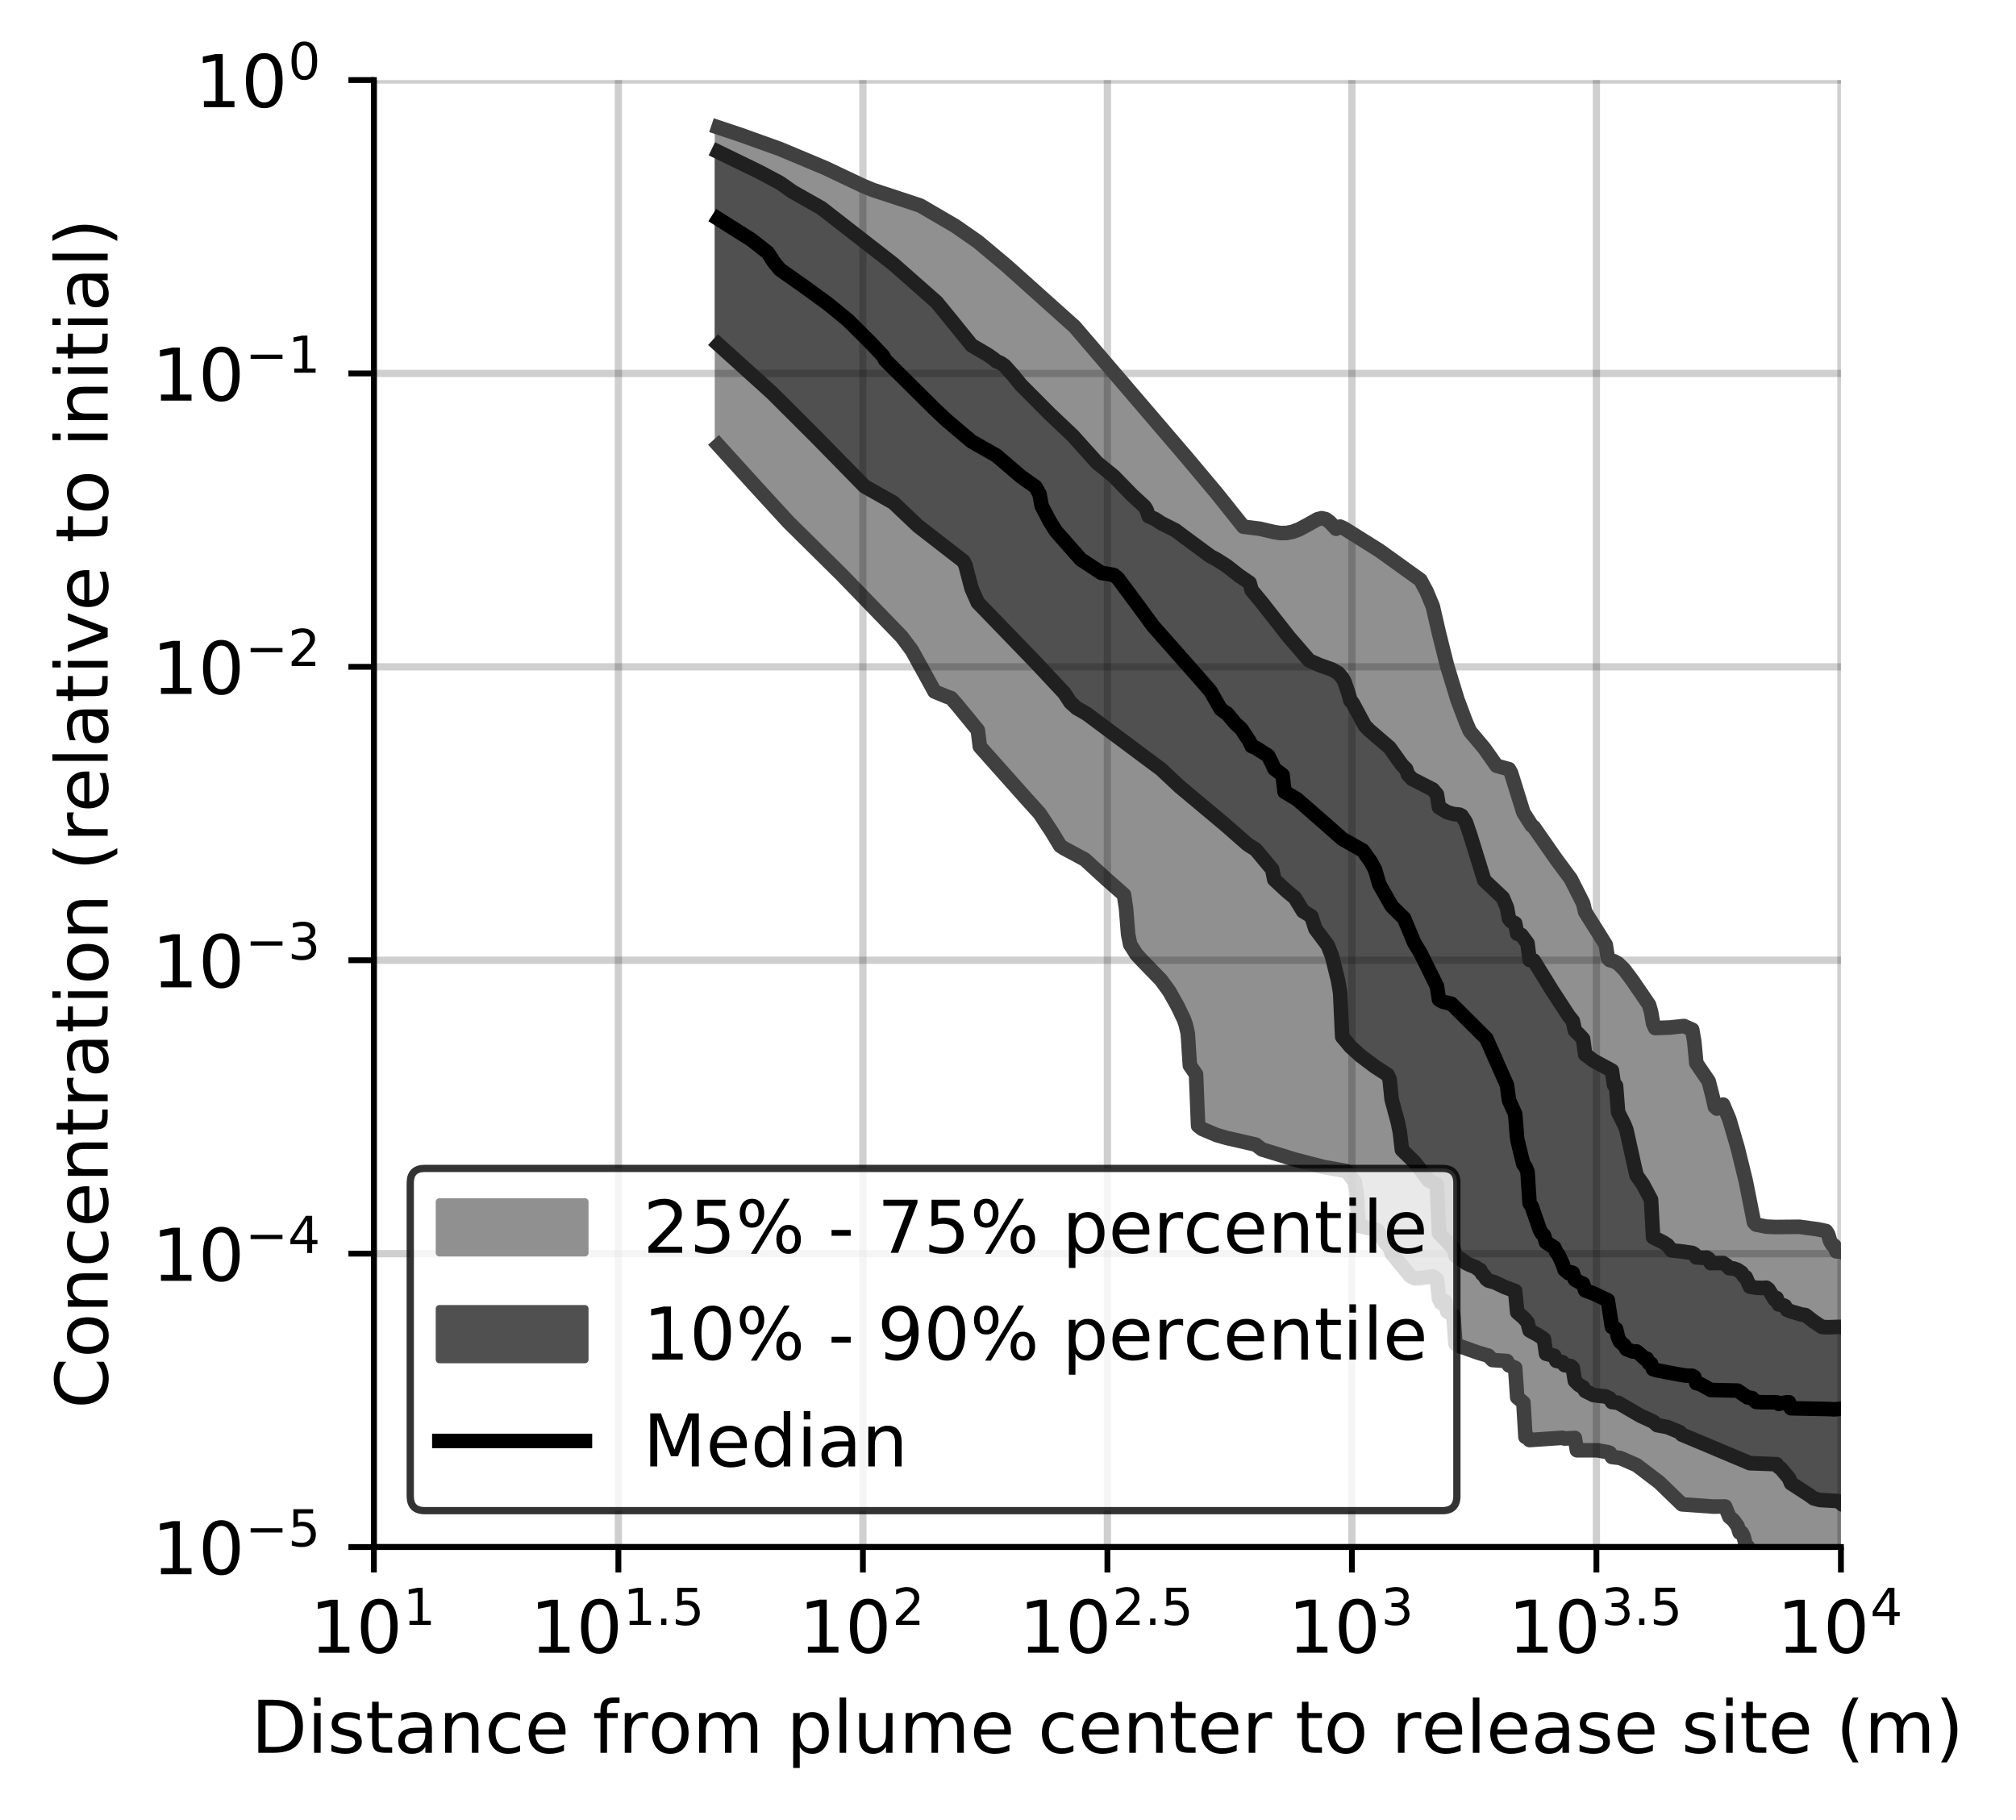 <?xml version="1.0" encoding="utf-8" standalone="no"?>
<!DOCTYPE svg PUBLIC "-//W3C//DTD SVG 1.1//EN"
  "http://www.w3.org/Graphics/SVG/1.1/DTD/svg11.dtd">
<!-- Created with matplotlib (https://matplotlib.org/) -->
<svg height="250.155pt" version="1.1" viewBox="0 0 277.037 250.155" width="277.037pt" xmlns="http://www.w3.org/2000/svg" xmlns:xlink="http://www.w3.org/1999/xlink">
 <defs>
  <style type="text/css">
*{stroke-linecap:butt;stroke-linejoin:round;}
  </style>
 </defs>
 <g id="figure_1">
  <g id="patch_1">
   <path d="M 0 250.155 
L 277.037 250.155 
L 277.037 0 
L 0 0 
z
" style="fill:#ffffff;"/>
  </g>
  <g id="axes_1">
   <g id="patch_2">
    <path d="M 51.378 212.599 
L 252.978 212.599 
L 252.978 10.999 
L 51.378 10.999 
z
" style="fill:#ffffff;"/>
   </g>
   <g id="PolyCollection_1">
    <defs>
     <path d="M 98.72 -232.639 
L 98.72 -188.961 
L 99.002 -188.658 
L 99.285 -188.349 
L 99.568 -188.038 
L 99.851 -187.726 
L 100.134 -187.415 
L 100.417 -187.103 
L 100.7 -186.792 
L 100.983 -186.48 
L 101.266 -186.169 
L 101.549 -185.857 
L 101.832 -185.546 
L 102.115 -185.234 
L 102.398 -184.923 
L 102.68 -184.611 
L 102.963 -184.298 
L 103.246 -183.98 
L 103.529 -183.663 
L 103.812 -183.345 
L 104.095 -183.027 
L 104.378 -182.71 
L 104.661 -182.392 
L 104.944 -182.074 
L 105.227 -181.756 
L 105.51 -181.438 
L 105.793 -181.12 
L 106.076 -180.802 
L 106.358 -180.482 
L 106.641 -180.159 
L 106.924 -179.836 
L 107.207 -179.513 
L 107.49 -179.233 
L 107.773 -178.96 
L 108.056 -178.686 
L 108.339 -178.412 
L 108.622 -178.138 
L 108.905 -177.864 
L 109.188 -177.59 
L 109.471 -177.316 
L 109.754 -177.041 
L 110.036 -176.766 
L 110.319 -176.492 
L 110.602 -176.217 
L 110.885 -175.943 
L 111.168 -175.667 
L 111.451 -175.386 
L 111.734 -175.106 
L 112.017 -174.825 
L 112.3 -174.544 
L 112.583 -174.263 
L 112.866 -173.982 
L 113.149 -173.701 
L 113.432 -173.42 
L 113.714 -173.139 
L 113.997 -172.859 
L 114.28 -172.578 
L 114.563 -172.293 
L 114.846 -172.004 
L 115.129 -171.716 
L 115.412 -171.427 
L 115.695 -171.139 
L 115.978 -170.85 
L 116.261 -170.562 
L 116.544 -170.274 
L 116.827 -169.986 
L 117.11 -169.698 
L 117.393 -169.411 
L 117.675 -169.122 
L 117.958 -168.831 
L 118.241 -168.541 
L 118.524 -168.251 
L 118.807 -167.961 
L 119.09 -167.671 
L 119.373 -167.381 
L 119.656 -167.092 
L 119.939 -166.802 
L 120.222 -166.512 
L 120.505 -166.221 
L 120.788 -165.928 
L 121.071 -165.636 
L 121.353 -165.343 
L 121.636 -165.05 
L 121.919 -164.757 
L 122.202 -164.465 
L 122.485 -164.172 
L 122.768 -163.88 
L 123.051 -163.587 
L 123.334 -163.289 
L 123.617 -162.99 
L 123.9 -162.663 
L 124.183 -162.312 
L 124.466 -161.96 
L 124.749 -161.609 
L 125.031 -161.258 
L 125.314 -160.774 
L 125.597 -160.253 
L 125.88 -159.733 
L 126.163 -159.21 
L 126.446 -158.685 
L 126.729 -158.161 
L 127.012 -157.637 
L 127.295 -157.115 
L 127.578 -156.598 
L 127.861 -156.088 
L 128.144 -155.594 
L 128.427 -155.117 
L 128.709 -154.982 
L 128.992 -154.849 
L 129.275 -154.737 
L 129.558 -154.632 
L 129.841 -154.528 
L 130.124 -154.423 
L 130.407 -154.323 
L 130.69 -154.227 
L 130.973 -153.954 
L 131.256 -153.609 
L 131.539 -153.264 
L 131.822 -152.92 
L 132.105 -152.575 
L 132.387 -152.231 
L 132.67 -151.887 
L 132.953 -151.542 
L 133.236 -151.197 
L 133.519 -150.853 
L 133.802 -150.507 
L 134.085 -150.162 
L 134.368 -149.816 
L 134.651 -147.558 
L 134.934 -147.234 
L 135.217 -146.911 
L 135.5 -146.587 
L 135.783 -146.265 
L 136.065 -145.94 
L 136.348 -145.614 
L 136.631 -145.289 
L 136.914 -144.965 
L 137.197 -144.641 
L 137.48 -144.317 
L 137.763 -143.995 
L 138.046 -143.672 
L 138.329 -143.35 
L 138.612 -143.03 
L 138.895 -142.71 
L 139.178 -142.39 
L 139.461 -142.072 
L 139.743 -141.753 
L 140.026 -141.436 
L 140.309 -141.12 
L 140.592 -140.828 
L 140.875 -140.54 
L 141.158 -140.253 
L 141.441 -139.966 
L 141.724 -139.68 
L 142.007 -139.393 
L 142.29 -139.106 
L 142.573 -138.776 
L 142.856 -138.379 
L 143.139 -137.974 
L 143.421 -137.56 
L 143.704 -137.137 
L 143.987 -136.704 
L 144.27 -136.26 
L 144.553 -135.81 
L 144.836 -135.346 
L 145.119 -134.877 
L 145.402 -134.404 
L 145.685 -133.929 
L 145.968 -133.705 
L 146.251 -133.56 
L 146.534 -133.412 
L 146.817 -133.264 
L 147.099 -133.118 
L 147.382 -132.97 
L 147.665 -132.824 
L 147.948 -132.679 
L 148.231 -132.54 
L 148.514 -132.403 
L 148.797 -132.269 
L 149.08 -132.037 
L 149.363 -131.764 
L 149.646 -131.492 
L 149.929 -131.225 
L 150.212 -130.962 
L 150.495 -130.7 
L 150.777 -130.44 
L 151.06 -130.188 
L 151.343 -129.937 
L 151.626 -129.686 
L 151.909 -129.442 
L 152.192 -129.199 
L 152.475 -128.956 
L 152.758 -128.715 
L 153.041 -128.469 
L 153.324 -128.219 
L 153.607 -127.968 
L 153.89 -127.714 
L 154.173 -127.455 
L 154.456 -127.203 
L 154.738 -125.312 
L 155.021 -121.799 
L 155.304 -120.37 
L 155.587 -119.882 
L 155.87 -119.44 
L 156.153 -119.031 
L 156.436 -118.668 
L 156.719 -118.383 
L 157.002 -118.103 
L 157.285 -117.825 
L 157.568 -117.548 
L 157.851 -117.27 
L 158.134 -116.991 
L 158.416 -116.709 
L 158.699 -116.42 
L 158.982 -116.122 
L 159.265 -115.81 
L 159.548 -115.479 
L 159.831 -115.129 
L 160.114 -114.755 
L 160.397 -114.355 
L 160.68 -113.924 
L 160.963 -113.457 
L 161.246 -112.959 
L 161.529 -112.439 
L 161.812 -111.906 
L 162.094 -111.355 
L 162.377 -110.776 
L 162.66 -110.148 
L 162.943 -109.365 
L 163.226 -108.119 
L 163.509 -103.743 
L 163.792 -103.335 
L 164.075 -102.928 
L 164.358 -102.525 
L 164.641 -95.447 
L 164.924 -95.164 
L 165.207 -95.01 
L 165.49 -94.875 
L 165.772 -94.743 
L 166.055 -94.612 
L 166.338 -94.497 
L 166.621 -94.388 
L 166.904 -94.28 
L 167.187 -94.176 
L 167.47 -94.072 
L 167.753 -93.972 
L 168.036 -93.888 
L 168.319 -93.826 
L 168.602 -93.766 
L 168.885 -93.706 
L 169.168 -93.646 
L 169.45 -93.587 
L 169.733 -93.529 
L 170.016 -93.472 
L 170.299 -93.415 
L 170.582 -93.358 
L 170.865 -93.302 
L 171.148 -93.246 
L 171.431 -93.191 
L 171.714 -93.137 
L 171.997 -93.083 
L 172.28 -93.029 
L 172.563 -92.861 
L 172.846 -92.602 
L 173.128 -92.349 
L 173.411 -92.201 
L 173.694 -92.107 
L 173.977 -92.014 
L 174.26 -91.922 
L 174.543 -91.831 
L 174.826 -91.741 
L 175.109 -91.652 
L 175.392 -91.564 
L 175.675 -91.476 
L 175.958 -91.39 
L 176.241 -91.304 
L 176.524 -91.219 
L 176.806 -91.135 
L 177.089 -91.052 
L 177.372 -90.969 
L 177.655 -90.888 
L 177.938 -90.807 
L 178.221 -90.726 
L 178.504 -90.646 
L 178.787 -90.567 
L 179.07 -90.489 
L 179.353 -90.412 
L 179.636 -90.335 
L 179.919 -90.26 
L 180.202 -90.186 
L 180.484 -90.113 
L 180.767 -90.041 
L 181.05 -89.971 
L 181.333 -89.903 
L 181.616 -89.839 
L 181.899 -89.78 
L 182.182 -89.727 
L 182.465 -89.679 
L 182.748 -89.632 
L 183.031 -89.586 
L 183.314 -89.542 
L 183.597 -89.498 
L 183.88 -89.455 
L 184.162 -89.413 
L 184.445 -89.372 
L 184.728 -89.331 
L 185.011 -89.232 
L 185.294 -88.876 
L 185.577 -88.518 
L 185.86 -88.16 
L 186.143 -87.799 
L 186.426 -86.274 
L 186.709 -81.705 
L 186.992 -81.645 
L 187.275 -81.586 
L 187.558 -81.525 
L 187.84 -81.463 
L 188.123 -81.399 
L 188.406 -81.335 
L 188.689 -81.269 
L 188.972 -81.202 
L 189.255 -81.097 
L 189.538 -80.625 
L 189.821 -80.173 
L 190.104 -79.739 
L 190.387 -79.321 
L 190.67 -78.961 
L 190.953 -78.75 
L 191.236 -77.924 
L 191.519 -77.56 
L 191.801 -77.204 
L 192.084 -76.851 
L 192.367 -76.502 
L 192.65 -75.992 
L 192.933 -75.726 
L 193.216 -75.404 
L 193.499 -75.098 
L 193.782 -74.813 
L 194.065 -74.601 
L 194.348 -74.499 
L 194.631 -74.451 
L 194.914 -74.487 
L 195.197 -74.529 
L 195.479 -74.576 
L 195.762 -74.628 
L 196.045 -74.689 
L 196.328 -74.758 
L 196.611 -74.834 
L 196.894 -74.747 
L 197.177 -74.546 
L 197.46 -74.334 
L 197.743 -71.685 
L 198.026 -71.102 
L 198.309 -71.21 
L 198.592 -71.32 
L 198.875 -69.928 
L 199.157 -69.754 
L 199.44 -69.581 
L 199.723 -69.409 
L 200.006 -65.492 
L 200.289 -65.294 
L 200.572 -65.178 
L 200.855 -65.066 
L 201.138 -64.956 
L 201.421 -64.85 
L 201.704 -64.745 
L 201.987 -64.643 
L 202.27 -64.542 
L 202.553 -64.444 
L 202.835 -64.352 
L 203.118 -64.265 
L 203.401 -64.18 
L 203.684 -64.097 
L 203.967 -64.015 
L 204.25 -63.934 
L 204.533 -63.855 
L 204.816 -63.475 
L 205.099 -63.257 
L 205.382 -63.25 
L 205.665 -63.25 
L 205.948 -63.249 
L 206.231 -63.247 
L 206.513 -63.245 
L 206.796 -63.205 
L 207.079 -63.119 
L 207.362 -62.516 
L 207.645 -62.417 
L 207.928 -62.308 
L 208.211 -62.192 
L 208.494 -58.121 
L 208.777 -57.876 
L 209.06 -57.638 
L 209.343 -57.408 
L 209.626 -52.682 
L 209.909 -52.685 
L 210.191 -52.259 
L 210.474 -52.278 
L 210.757 -52.296 
L 211.04 -52.316 
L 211.323 -52.339 
L 211.606 -52.363 
L 211.889 -52.388 
L 212.172 -52.41 
L 212.455 -52.429 
L 212.738 -52.445 
L 213.021 -52.458 
L 213.304 -52.469 
L 213.587 -52.477 
L 213.869 -52.491 
L 214.152 -52.513 
L 214.435 -52.54 
L 214.718 -52.57 
L 215.001 -52.466 
L 215.284 -52.488 
L 215.567 -52.51 
L 215.85 -52.533 
L 216.133 -52.548 
L 216.416 -52.549 
L 216.699 -50.854 
L 216.982 -50.862 
L 217.265 -50.87 
L 217.547 -50.877 
L 217.83 -50.883 
L 218.113 -50.888 
L 218.396 -50.892 
L 218.679 -50.892 
L 218.962 -50.885 
L 219.245 -50.872 
L 219.528 -50.851 
L 219.811 -50.82 
L 220.094 -50.778 
L 220.377 -50.726 
L 220.66 -50.664 
L 220.943 -50.593 
L 221.225 -50.489 
L 221.508 -49.933 
L 221.791 -49.915 
L 222.074 -49.897 
L 222.357 -49.878 
L 222.64 -49.801 
L 222.923 -49.684 
L 223.206 -49.579 
L 223.489 -49.47 
L 223.772 -49.358 
L 224.055 -49.238 
L 224.338 -49.109 
L 224.621 -48.97 
L 224.903 -48.808 
L 225.186 -48.605 
L 225.469 -48.492 
L 225.752 -48.312 
L 226.035 -48.122 
L 226.318 -47.919 
L 226.601 -47.704 
L 226.884 -47.473 
L 227.167 -47.231 
L 227.45 -46.978 
L 227.733 -46.715 
L 228.016 -46.439 
L 228.299 -46.155 
L 228.582 -45.869 
L 228.864 -45.58 
L 229.147 -45.288 
L 229.43 -44.994 
L 229.713 -44.719 
L 229.996 -44.445 
L 230.279 -44.173 
L 230.562 -43.904 
L 230.845 -43.637 
L 231.128 -43.425 
L 231.411 -43.397 
L 231.694 -43.371 
L 231.977 -43.346 
L 232.26 -43.322 
L 232.542 -43.299 
L 232.825 -43.276 
L 233.108 -43.255 
L 233.391 -43.235 
L 233.674 -43.214 
L 233.957 -43.195 
L 234.24 -43.178 
L 234.523 -43.162 
L 234.806 -43.146 
L 235.089 -43.131 
L 235.372 -43.121 
L 235.655 -43.117 
L 235.938 -43.121 
L 236.22 -43.136 
L 236.503 -43.159 
L 236.786 -43.187 
L 237.069 -43.127 
L 237.352 -42.475 
L 237.635 -41.723 
L 237.918 -41.499 
L 238.201 -41.234 
L 238.484 -40.883 
L 238.767 -40.45 
L 239.05 -39.549 
L 239.333 -39.549 
L 239.616 -39.006 
L 239.898 -37.804 
L 240.181 -37.609 
L 240.464 -37.01 
L 240.747 -36.829 
L 241.03 -36.718 
L 241.313 -35.432 
L 241.596 -35.415 
L 241.879 -35.408 
L 242.162 -35.397 
L 242.445 -35.38 
L 242.728 -35.357 
L 243.011 -35.328 
L 243.294 -35.299 
L 243.576 -35.264 
L 243.859 -35.226 
L 244.142 -35.192 
L 244.425 -35.087 
L 244.708 -34.915 
L 244.991 -34.716 
L 245.274 -34.489 
L 245.557 -34.238 
L 245.84 -33.966 
L 246.123 -33.772 
L 246.406 -33.753 
L 246.689 -33.734 
L 246.972 -33.729 
L 247.254 -33.729 
L 247.537 -33.729 
L 247.82 -33.729 
L 248.103 -33.729 
L 248.386 -33.729 
L 248.669 -33.729 
L 248.952 -33.729 
L 249.235 -33.729 
L 249.518 -33.729 
L 249.801 -33.729 
L 250.084 -33.729 
L 250.367 -33.729 
L 250.65 -33.729 
L 250.932 -33.729 
L 251.215 -33.729 
L 251.498 -33.729 
L 251.781 -33.729 
L 252.064 -33.729 
L 252.347 -33.729 
L 252.63 -33.729 
L 252.913 -33.729 
L 253.196 -33.729 
L 253.479 -33.729 
L 253.762 -33.729 
L 254.045 -33.729 
L 254.328 -33.729 
L 254.61 -33.729 
L 254.893 -33.712 
L 255.176 -33.254 
L 255.459 -30.845 
L 255.742 -30.845 
L 256.025 -30.845 
L 256.308 -30.845 
L 256.591 -30.845 
L 256.874 -30.845 
L 257.157 -30.845 
L 257.44 -30.845 
L 257.723 -30.845 
L 258.006 -30.845 
L 258.288 -30.845 
L 258.571 -30.845 
L 258.854 -30.845 
L 259.137 -30.845 
L 259.42 -30.845 
L 259.703 -30.845 
L 259.986 -30.845 
L 260.269 -30.845 
L 260.552 -30.845 
L 260.835 -30.845 
L 261.118 -30.845 
L 261.401 -30.845 
L 261.401 -76.506 
L 261.401 -76.506 
L 261.118 -76.506 
L 260.835 -76.506 
L 260.552 -76.506 
L 260.269 -76.506 
L 259.986 -76.506 
L 259.703 -76.506 
L 259.42 -76.506 
L 259.137 -76.506 
L 258.854 -76.506 
L 258.571 -76.506 
L 258.288 -76.506 
L 258.006 -76.506 
L 257.723 -76.506 
L 257.44 -76.506 
L 257.157 -76.506 
L 256.874 -76.506 
L 256.591 -76.506 
L 256.308 -76.506 
L 256.025 -76.506 
L 255.742 -76.506 
L 255.459 -76.506 
L 255.176 -76.506 
L 254.893 -76.506 
L 254.61 -76.506 
L 254.328 -76.822 
L 254.045 -77.212 
L 253.762 -77.592 
L 253.479 -77.994 
L 253.196 -78.144 
L 252.913 -78.192 
L 252.63 -78.192 
L 252.347 -78.192 
L 252.064 -78.982 
L 251.781 -79.111 
L 251.498 -79.598 
L 251.215 -80.554 
L 250.932 -80.985 
L 250.65 -81.07 
L 250.367 -81.13 
L 250.084 -81.177 
L 249.801 -81.223 
L 249.518 -81.269 
L 249.235 -81.312 
L 248.952 -81.352 
L 248.669 -81.389 
L 248.386 -81.425 
L 248.103 -81.465 
L 247.82 -81.504 
L 247.537 -81.538 
L 247.254 -81.565 
L 246.972 -81.591 
L 246.689 -81.612 
L 246.406 -81.627 
L 246.123 -81.637 
L 245.84 -81.643 
L 245.557 -81.643 
L 245.274 -81.636 
L 244.991 -81.619 
L 244.708 -81.595 
L 244.425 -81.569 
L 244.142 -81.547 
L 243.859 -81.536 
L 243.576 -81.533 
L 243.294 -81.54 
L 243.011 -81.558 
L 242.728 -81.59 
L 242.445 -81.63 
L 242.162 -81.675 
L 241.879 -81.729 
L 241.596 -81.794 
L 241.313 -81.873 
L 241.03 -82.169 
L 240.747 -83.648 
L 240.464 -85.135 
L 240.181 -86.563 
L 239.898 -87.884 
L 239.616 -89.124 
L 239.333 -90.301 
L 239.05 -91.423 
L 238.767 -92.495 
L 238.484 -93.516 
L 238.201 -94.495 
L 237.918 -95.448 
L 237.635 -96.358 
L 237.352 -97.089 
L 237.069 -97.761 
L 236.786 -98.364 
L 236.503 -98.27 
L 236.22 -98.028 
L 235.938 -97.808 
L 235.655 -98.07 
L 235.372 -99.349 
L 235.089 -100.562 
L 234.806 -101.565 
L 234.523 -101.985 
L 234.24 -102.403 
L 233.957 -102.82 
L 233.674 -103.227 
L 233.391 -103.611 
L 233.108 -104.056 
L 232.825 -107.033 
L 232.542 -108.655 
L 232.26 -108.787 
L 231.977 -108.905 
L 231.694 -109.028 
L 231.411 -109.156 
L 231.128 -109.174 
L 230.845 -109.139 
L 230.562 -109.103 
L 230.279 -109.067 
L 229.996 -109.029 
L 229.713 -108.99 
L 229.43 -108.952 
L 229.147 -108.919 
L 228.864 -108.898 
L 228.582 -108.886 
L 228.299 -108.879 
L 228.016 -108.876 
L 227.733 -108.876 
L 227.45 -108.88 
L 227.167 -109.499 
L 226.884 -111.135 
L 226.601 -112.089 
L 226.318 -112.648 
L 226.035 -113.114 
L 225.752 -113.471 
L 225.469 -113.838 
L 225.186 -114.225 
L 224.903 -114.615 
L 224.621 -115.006 
L 224.338 -115.399 
L 224.055 -115.797 
L 223.772 -116.199 
L 223.489 -116.579 
L 223.206 -116.921 
L 222.923 -117.23 
L 222.64 -117.507 
L 222.357 -117.75 
L 222.074 -117.919 
L 221.791 -118.06 
L 221.508 -118.161 
L 221.225 -118.212 
L 220.943 -118.514 
L 220.66 -120.323 
L 220.377 -120.903 
L 220.094 -121.297 
L 219.811 -121.69 
L 219.528 -122.102 
L 219.245 -122.532 
L 218.962 -122.98 
L 218.679 -123.446 
L 218.396 -123.935 
L 218.113 -124.444 
L 217.83 -124.844 
L 217.547 -126.033 
L 217.265 -126.586 
L 216.982 -127.152 
L 216.699 -127.731 
L 216.416 -128.309 
L 216.133 -128.864 
L 215.85 -129.384 
L 215.567 -129.845 
L 215.284 -130.256 
L 215.001 -130.64 
L 214.718 -130.992 
L 214.435 -131.34 
L 214.152 -131.688 
L 213.869 -132.053 
L 213.587 -132.425 
L 213.304 -132.81 
L 213.021 -133.208 
L 212.738 -133.611 
L 212.455 -134.028 
L 212.172 -134.447 
L 211.889 -134.874 
L 211.606 -135.302 
L 211.323 -135.735 
L 211.04 -136.166 
L 210.757 -136.512 
L 210.474 -136.719 
L 210.191 -137.08 
L 209.909 -137.557 
L 209.626 -138.029 
L 209.343 -138.499 
L 209.06 -139.262 
L 208.777 -139.834 
L 208.494 -140.922 
L 208.211 -142.013 
L 207.928 -143.004 
L 207.645 -143.952 
L 207.362 -144.457 
L 207.079 -144.55 
L 206.796 -144.636 
L 206.513 -144.715 
L 206.231 -144.788 
L 205.948 -144.854 
L 205.665 -144.915 
L 205.382 -145.268 
L 205.099 -145.7 
L 204.816 -146.122 
L 204.533 -146.541 
L 204.25 -146.941 
L 203.967 -147.321 
L 203.684 -147.7 
L 203.401 -148.068 
L 203.118 -148.4 
L 202.835 -148.732 
L 202.553 -149.064 
L 202.27 -149.365 
L 201.987 -149.678 
L 201.704 -150.318 
L 201.421 -150.989 
L 201.138 -151.691 
L 200.855 -152.423 
L 200.572 -153.189 
L 200.289 -153.991 
L 200.006 -154.837 
L 199.723 -155.724 
L 199.44 -156.648 
L 199.157 -157.611 
L 198.875 -158.615 
L 198.592 -159.665 
L 198.309 -160.765 
L 198.026 -161.92 
L 197.743 -163.133 
L 197.46 -164.407 
L 197.177 -165.728 
L 196.894 -166.824 
L 196.611 -167.562 
L 196.328 -168.268 
L 196.045 -168.864 
L 195.762 -169.432 
L 195.479 -169.976 
L 195.197 -170.448 
L 194.914 -170.667 
L 194.631 -170.873 
L 194.348 -171.076 
L 194.065 -171.276 
L 193.782 -171.476 
L 193.499 -171.676 
L 193.216 -171.874 
L 192.933 -172.075 
L 192.65 -172.277 
L 192.367 -172.48 
L 192.084 -172.682 
L 191.801 -172.885 
L 191.519 -173.088 
L 191.236 -173.291 
L 190.953 -173.494 
L 190.67 -173.697 
L 190.387 -173.901 
L 190.104 -174.105 
L 189.821 -174.309 
L 189.538 -174.514 
L 189.255 -174.72 
L 188.972 -174.927 
L 188.689 -175.137 
L 188.406 -175.347 
L 188.123 -175.505 
L 187.84 -175.667 
L 187.558 -175.829 
L 187.275 -175.991 
L 186.992 -176.156 
L 186.709 -176.325 
L 186.426 -176.496 
L 186.143 -176.667 
L 185.86 -176.841 
L 185.577 -177.015 
L 185.294 -177.187 
L 185.011 -177.356 
L 184.728 -177.527 
L 184.445 -177.697 
L 184.162 -177.788 
L 183.88 -177.643 
L 183.597 -177.492 
L 183.314 -177.721 
L 183.031 -178.106 
L 182.748 -178.401 
L 182.465 -178.647 
L 182.182 -178.811 
L 181.899 -178.901 
L 181.616 -178.944 
L 181.333 -178.873 
L 181.05 -178.801 
L 180.767 -178.66 
L 180.484 -178.512 
L 180.202 -178.353 
L 179.919 -178.181 
L 179.636 -178.009 
L 179.353 -177.847 
L 179.07 -177.686 
L 178.787 -177.532 
L 178.504 -177.405 
L 178.221 -177.278 
L 177.938 -177.168 
L 177.655 -177.085 
L 177.372 -177.003 
L 177.089 -176.944 
L 176.806 -176.916 
L 176.524 -176.887 
L 176.241 -176.879 
L 175.958 -176.904 
L 175.675 -176.929 
L 175.392 -176.965 
L 175.109 -177.031 
L 174.826 -177.098 
L 174.543 -177.164 
L 174.26 -177.237 
L 173.977 -177.31 
L 173.694 -177.383 
L 173.411 -177.442 
L 173.128 -177.493 
L 172.846 -177.544 
L 172.563 -177.593 
L 172.28 -177.63 
L 171.997 -177.666 
L 171.714 -177.702 
L 171.431 -177.732 
L 171.148 -177.754 
L 170.865 -177.777 
L 170.582 -178.058 
L 170.299 -178.411 
L 170.016 -178.77 
L 169.733 -179.13 
L 169.45 -179.49 
L 169.168 -179.852 
L 168.885 -180.215 
L 168.602 -180.578 
L 168.319 -180.941 
L 168.036 -181.303 
L 167.753 -181.664 
L 167.47 -182.026 
L 167.187 -182.381 
L 166.904 -182.736 
L 166.621 -183.09 
L 166.338 -183.442 
L 166.055 -183.784 
L 165.772 -184.127 
L 165.49 -184.469 
L 165.207 -184.807 
L 164.924 -185.137 
L 164.641 -185.467 
L 164.358 -185.798 
L 164.075 -186.127 
L 163.792 -186.455 
L 163.509 -186.783 
L 163.226 -187.111 
L 162.943 -187.439 
L 162.66 -187.765 
L 162.377 -188.092 
L 162.094 -188.418 
L 161.812 -188.744 
L 161.529 -189.068 
L 161.246 -189.392 
L 160.963 -189.716 
L 160.68 -190.04 
L 160.397 -190.362 
L 160.114 -190.683 
L 159.831 -191.003 
L 159.548 -191.324 
L 159.265 -191.645 
L 158.982 -191.963 
L 158.699 -192.279 
L 158.416 -192.596 
L 158.134 -192.913 
L 157.851 -193.23 
L 157.568 -193.547 
L 157.285 -193.885 
L 157.002 -194.223 
L 156.719 -194.561 
L 156.436 -194.899 
L 156.153 -195.237 
L 155.87 -195.574 
L 155.587 -195.912 
L 155.304 -196.249 
L 155.021 -196.586 
L 154.738 -196.924 
L 154.456 -197.261 
L 154.173 -197.597 
L 153.89 -197.933 
L 153.607 -198.269 
L 153.324 -198.605 
L 153.041 -198.942 
L 152.758 -199.278 
L 152.475 -199.612 
L 152.192 -199.946 
L 151.909 -200.28 
L 151.626 -200.615 
L 151.343 -200.949 
L 151.06 -201.283 
L 150.777 -201.616 
L 150.495 -201.947 
L 150.212 -202.278 
L 149.929 -202.609 
L 149.646 -202.94 
L 149.363 -203.271 
L 149.08 -203.603 
L 148.797 -203.934 
L 148.514 -204.267 
L 148.231 -204.6 
L 147.948 -204.934 
L 147.665 -205.267 
L 147.382 -205.6 
L 147.099 -205.894 
L 146.817 -206.135 
L 146.534 -206.374 
L 146.251 -206.613 
L 145.968 -206.852 
L 145.685 -207.094 
L 145.402 -207.341 
L 145.119 -207.587 
L 144.836 -207.833 
L 144.553 -208.08 
L 144.27 -208.325 
L 143.987 -208.569 
L 143.704 -208.813 
L 143.421 -209.066 
L 143.139 -209.319 
L 142.856 -209.572 
L 142.573 -209.825 
L 142.29 -210.078 
L 142.007 -210.33 
L 141.724 -210.582 
L 141.441 -210.833 
L 141.158 -211.089 
L 140.875 -211.344 
L 140.592 -211.599 
L 140.309 -211.854 
L 140.026 -212.109 
L 139.743 -212.364 
L 139.461 -212.619 
L 139.178 -212.874 
L 138.895 -213.126 
L 138.612 -213.377 
L 138.329 -213.627 
L 138.046 -213.878 
L 137.763 -214.128 
L 137.48 -214.379 
L 137.197 -214.629 
L 136.914 -214.88 
L 136.631 -215.119 
L 136.348 -215.349 
L 136.065 -215.579 
L 135.783 -215.808 
L 135.5 -216.035 
L 135.217 -216.262 
L 134.934 -216.489 
L 134.651 -216.716 
L 134.368 -216.943 
L 134.085 -217.162 
L 133.802 -217.362 
L 133.519 -217.562 
L 133.236 -217.762 
L 132.953 -217.962 
L 132.67 -218.162 
L 132.387 -218.353 
L 132.105 -218.543 
L 131.822 -218.733 
L 131.539 -218.923 
L 131.256 -219.108 
L 130.973 -219.277 
L 130.69 -219.446 
L 130.407 -219.615 
L 130.124 -219.784 
L 129.841 -219.952 
L 129.558 -220.12 
L 129.275 -220.288 
L 128.992 -220.456 
L 128.709 -220.625 
L 128.427 -220.793 
L 128.144 -220.96 
L 127.861 -221.119 
L 127.578 -221.279 
L 127.295 -221.438 
L 127.012 -221.597 
L 126.729 -221.757 
L 126.446 -221.916 
L 126.163 -222.072 
L 125.88 -222.165 
L 125.597 -222.258 
L 125.314 -222.351 
L 125.031 -222.445 
L 124.749 -222.538 
L 124.466 -222.628 
L 124.183 -222.717 
L 123.9 -222.807 
L 123.617 -222.896 
L 123.334 -222.985 
L 123.051 -223.075 
L 122.768 -223.164 
L 122.485 -223.254 
L 122.202 -223.343 
L 121.919 -223.433 
L 121.636 -223.523 
L 121.353 -223.613 
L 121.071 -223.702 
L 120.788 -223.792 
L 120.505 -223.881 
L 120.222 -223.97 
L 119.939 -224.059 
L 119.656 -224.147 
L 119.373 -224.236 
L 119.09 -224.366 
L 118.807 -224.507 
L 118.524 -224.647 
L 118.241 -224.787 
L 117.958 -224.927 
L 117.675 -225.067 
L 117.393 -225.207 
L 117.11 -225.347 
L 116.827 -225.487 
L 116.544 -225.628 
L 116.261 -225.768 
L 115.978 -225.908 
L 115.695 -226.037 
L 115.412 -226.165 
L 115.129 -226.293 
L 114.846 -226.42 
L 114.563 -226.548 
L 114.28 -226.676 
L 113.997 -226.803 
L 113.714 -226.931 
L 113.432 -227.059 
L 113.149 -227.186 
L 112.866 -227.314 
L 112.583 -227.442 
L 112.3 -227.569 
L 112.017 -227.697 
L 111.734 -227.825 
L 111.451 -227.953 
L 111.168 -228.079 
L 110.885 -228.194 
L 110.602 -228.309 
L 110.319 -228.423 
L 110.036 -228.536 
L 109.754 -228.649 
L 109.471 -228.763 
L 109.188 -228.876 
L 108.905 -228.989 
L 108.622 -229.103 
L 108.339 -229.216 
L 108.056 -229.329 
L 107.773 -229.443 
L 107.49 -229.556 
L 107.207 -229.669 
L 106.924 -229.782 
L 106.641 -229.896 
L 106.358 -230.009 
L 106.076 -230.122 
L 105.793 -230.236 
L 105.51 -230.342 
L 105.227 -230.44 
L 104.944 -230.538 
L 104.661 -230.636 
L 104.378 -230.734 
L 104.095 -230.832 
L 103.812 -230.929 
L 103.529 -231.025 
L 103.246 -231.12 
L 102.963 -231.216 
L 102.68 -231.311 
L 102.398 -231.407 
L 102.115 -231.502 
L 101.832 -231.598 
L 101.549 -231.694 
L 101.266 -231.789 
L 100.983 -231.885 
L 100.7 -231.98 
L 100.417 -232.076 
L 100.134 -232.171 
L 99.851 -232.267 
L 99.568 -232.363 
L 99.285 -232.458 
L 99.002 -232.554 
L 98.72 -232.639 
z
" id="m438bbb3f13" style="stroke:#909090;"/>
    </defs>
    <g clip-path="url(#pb07149921e)">
     <use style="fill:#909090;stroke:#909090;" x="0" xlink:href="#m438bbb3f13" y="250.155"/>
    </g>
   </g>
   <g id="PolyCollection_2">
    <defs>
     <path d="M 98.72 -229.272 
L 98.72 -202.816 
L 99.002 -202.566 
L 99.285 -202.316 
L 99.568 -202.066 
L 99.851 -201.816 
L 100.134 -201.566 
L 100.417 -201.316 
L 100.7 -201.066 
L 100.983 -200.816 
L 101.266 -200.566 
L 101.549 -200.316 
L 101.832 -200.066 
L 102.115 -199.816 
L 102.398 -199.566 
L 102.68 -199.316 
L 102.963 -199.066 
L 103.246 -198.815 
L 103.529 -198.565 
L 103.812 -198.315 
L 104.095 -198.065 
L 104.378 -197.81 
L 104.661 -197.55 
L 104.944 -197.274 
L 105.227 -196.999 
L 105.51 -196.723 
L 105.793 -196.448 
L 106.076 -196.172 
L 106.358 -195.897 
L 106.641 -195.621 
L 106.924 -195.346 
L 107.207 -195.07 
L 107.49 -194.795 
L 107.773 -194.519 
L 108.056 -194.244 
L 108.339 -193.968 
L 108.622 -193.692 
L 108.905 -193.417 
L 109.188 -193.141 
L 109.471 -192.866 
L 109.754 -192.587 
L 110.036 -192.3 
L 110.319 -192.012 
L 110.602 -191.721 
L 110.885 -191.427 
L 111.168 -191.133 
L 111.451 -190.84 
L 111.734 -190.546 
L 112.017 -190.252 
L 112.3 -189.958 
L 112.583 -189.664 
L 112.866 -189.37 
L 113.149 -189.077 
L 113.432 -188.783 
L 113.714 -188.489 
L 113.997 -188.192 
L 114.28 -187.887 
L 114.563 -187.581 
L 114.846 -187.275 
L 115.129 -186.97 
L 115.412 -186.676 
L 115.695 -186.388 
L 115.978 -186.1 
L 116.261 -185.812 
L 116.544 -185.524 
L 116.827 -185.238 
L 117.11 -184.952 
L 117.393 -184.667 
L 117.675 -184.376 
L 117.958 -184.077 
L 118.241 -183.777 
L 118.524 -183.479 
L 118.807 -183.317 
L 119.09 -183.165 
L 119.373 -183.017 
L 119.656 -182.87 
L 119.939 -182.723 
L 120.222 -182.576 
L 120.505 -182.429 
L 120.788 -182.282 
L 121.071 -182.135 
L 121.353 -181.988 
L 121.636 -181.843 
L 121.919 -181.7 
L 122.202 -181.558 
L 122.485 -181.363 
L 122.768 -181.082 
L 123.051 -180.801 
L 123.334 -180.52 
L 123.617 -180.236 
L 123.9 -179.954 
L 124.183 -179.671 
L 124.466 -179.389 
L 124.749 -179.106 
L 125.031 -178.824 
L 125.314 -178.541 
L 125.597 -178.312 
L 125.88 -178.086 
L 126.163 -177.863 
L 126.446 -177.641 
L 126.729 -177.418 
L 127.012 -177.196 
L 127.295 -176.974 
L 127.578 -176.751 
L 127.861 -176.529 
L 128.144 -176.307 
L 128.427 -176.087 
L 128.709 -175.868 
L 128.992 -175.648 
L 129.275 -175.428 
L 129.558 -175.209 
L 129.841 -174.989 
L 130.124 -174.77 
L 130.407 -174.552 
L 130.69 -174.335 
L 130.973 -174.119 
L 131.256 -173.902 
L 131.539 -173.686 
L 131.822 -173.469 
L 132.105 -173.253 
L 132.387 -173.037 
L 132.67 -172.489 
L 132.953 -171.328 
L 133.236 -170.105 
L 133.519 -169.255 
L 133.802 -168.573 
L 134.085 -167.823 
L 134.368 -167.352 
L 134.651 -167.064 
L 134.934 -166.777 
L 135.217 -166.49 
L 135.5 -166.203 
L 135.783 -165.915 
L 136.065 -165.626 
L 136.348 -165.334 
L 136.631 -165.042 
L 136.914 -164.75 
L 137.197 -164.458 
L 137.48 -164.166 
L 137.763 -163.874 
L 138.046 -163.583 
L 138.329 -163.29 
L 138.612 -162.996 
L 138.895 -162.702 
L 139.178 -162.408 
L 139.461 -162.113 
L 139.743 -161.819 
L 140.026 -161.524 
L 140.309 -161.229 
L 140.592 -160.933 
L 140.875 -160.637 
L 141.158 -160.34 
L 141.441 -160.043 
L 141.724 -159.746 
L 142.007 -159.449 
L 142.29 -159.153 
L 142.573 -158.856 
L 142.856 -158.558 
L 143.139 -158.26 
L 143.421 -157.962 
L 143.704 -157.664 
L 143.987 -157.366 
L 144.27 -157.069 
L 144.553 -156.773 
L 144.836 -156.478 
L 145.119 -156.184 
L 145.402 -155.89 
L 145.685 -155.596 
L 145.968 -155.303 
L 146.251 -154.92 
L 146.534 -154.464 
L 146.817 -154.008 
L 147.099 -153.626 
L 147.382 -153.329 
L 147.665 -153.036 
L 147.948 -152.858 
L 148.231 -152.713 
L 148.514 -152.568 
L 148.797 -152.365 
L 149.08 -152.173 
L 149.363 -152.041 
L 149.646 -151.826 
L 149.929 -151.61 
L 150.212 -151.395 
L 150.495 -151.18 
L 150.777 -150.968 
L 151.06 -150.755 
L 151.343 -150.543 
L 151.626 -150.33 
L 151.909 -150.115 
L 152.192 -149.901 
L 152.475 -149.687 
L 152.758 -149.473 
L 153.041 -149.259 
L 153.324 -149.044 
L 153.607 -148.829 
L 153.89 -148.613 
L 154.173 -148.398 
L 154.456 -148.181 
L 154.738 -147.964 
L 155.021 -147.748 
L 155.304 -147.533 
L 155.587 -147.326 
L 155.87 -147.12 
L 156.153 -146.914 
L 156.436 -146.71 
L 156.719 -146.51 
L 157.002 -146.311 
L 157.285 -146.111 
L 157.568 -145.916 
L 157.851 -145.724 
L 158.134 -145.532 
L 158.416 -145.341 
L 158.699 -145.153 
L 158.982 -144.939 
L 159.265 -144.693 
L 159.548 -144.449 
L 159.831 -144.169 
L 160.114 -143.883 
L 160.397 -143.593 
L 160.68 -143.304 
L 160.963 -143.015 
L 161.246 -142.753 
L 161.529 -142.522 
L 161.812 -142.291 
L 162.094 -142.059 
L 162.377 -141.829 
L 162.66 -141.598 
L 162.943 -141.368 
L 163.226 -141.137 
L 163.509 -140.907 
L 163.792 -140.676 
L 164.075 -140.445 
L 164.358 -140.214 
L 164.641 -139.981 
L 164.924 -139.748 
L 165.207 -139.516 
L 165.49 -139.281 
L 165.772 -139.044 
L 166.055 -138.807 
L 166.338 -138.571 
L 166.621 -138.329 
L 166.904 -138.086 
L 167.187 -137.844 
L 167.47 -137.599 
L 167.753 -137.351 
L 168.036 -137.102 
L 168.319 -136.854 
L 168.602 -136.598 
L 168.885 -136.342 
L 169.168 -136.086 
L 169.45 -135.825 
L 169.733 -135.561 
L 170.016 -135.297 
L 170.299 -135.029 
L 170.582 -134.756 
L 170.865 -134.483 
L 171.148 -134.3 
L 171.431 -134.123 
L 171.714 -133.946 
L 171.997 -133.767 
L 172.28 -133.586 
L 172.563 -133.404 
L 172.846 -133.06 
L 173.128 -132.716 
L 173.411 -132.374 
L 173.694 -132.032 
L 173.977 -131.693 
L 174.26 -131.355 
L 174.543 -131.018 
L 174.826 -130.685 
L 175.109 -129.288 
L 175.392 -128.999 
L 175.675 -128.727 
L 175.958 -128.465 
L 176.241 -128.206 
L 176.524 -127.952 
L 176.806 -127.711 
L 177.089 -127.472 
L 177.372 -127.232 
L 177.655 -127.002 
L 177.938 -126.777 
L 178.221 -126.282 
L 178.504 -125.661 
L 178.787 -125.281 
L 179.07 -124.928 
L 179.353 -124.758 
L 179.636 -124.587 
L 179.919 -124.414 
L 180.202 -124.24 
L 180.484 -123.361 
L 180.767 -122.5 
L 181.05 -122.157 
L 181.333 -121.776 
L 181.616 -121.388 
L 181.899 -121.001 
L 182.182 -120.612 
L 182.465 -120.223 
L 182.748 -119.622 
L 183.031 -118.787 
L 183.314 -117.771 
L 183.597 -117.002 
L 183.88 -115.393 
L 184.162 -113.724 
L 184.445 -107.68 
L 184.728 -107.299 
L 185.011 -106.949 
L 185.294 -106.626 
L 185.577 -106.326 
L 185.86 -106.045 
L 186.143 -105.78 
L 186.426 -105.527 
L 186.709 -105.283 
L 186.992 -105.046 
L 187.275 -104.816 
L 187.558 -104.59 
L 187.84 -104.371 
L 188.123 -104.156 
L 188.406 -103.948 
L 188.689 -103.75 
L 188.972 -103.56 
L 189.255 -103.378 
L 189.538 -103.204 
L 189.821 -103.037 
L 190.104 -102.877 
L 190.387 -102.724 
L 190.67 -102.469 
L 190.953 -101.863 
L 191.236 -99.086 
L 191.519 -98.116 
L 191.801 -97.076 
L 192.084 -95.958 
L 192.367 -94.569 
L 192.65 -92.145 
L 192.933 -91.891 
L 193.216 -91.63 
L 193.499 -91.361 
L 193.782 -91.082 
L 194.065 -90.793 
L 194.348 -90.488 
L 194.631 -90.164 
L 194.914 -89.814 
L 195.197 -89.421 
L 195.479 -88.998 
L 195.762 -88.711 
L 196.045 -88.294 
L 196.328 -87.942 
L 196.611 -87.806 
L 196.894 -87.668 
L 197.177 -87.527 
L 197.46 -87.383 
L 197.743 -80.686 
L 198.026 -80.437 
L 198.309 -80.168 
L 198.592 -79.826 
L 198.875 -79.437 
L 199.157 -79.199 
L 199.44 -78.933 
L 199.723 -78.641 
L 200.006 -77.607 
L 200.289 -77.437 
L 200.572 -77.258 
L 200.855 -77.074 
L 201.138 -76.845 
L 201.421 -76.603 
L 201.704 -76.514 
L 201.987 -76.33 
L 202.27 -76.213 
L 202.553 -76.096 
L 202.835 -75.997 
L 203.118 -75.738 
L 203.401 -75.646 
L 203.684 -75.084 
L 203.967 -74.846 
L 204.25 -74.388 
L 204.533 -74.174 
L 204.816 -74.118 
L 205.099 -74.073 
L 205.382 -73.942 
L 205.665 -73.79 
L 205.948 -73.646 
L 206.231 -73.511 
L 206.513 -73.386 
L 206.796 -73.269 
L 207.079 -73.158 
L 207.362 -73.052 
L 207.645 -72.947 
L 207.928 -72.844 
L 208.211 -72.745 
L 208.494 -69.819 
L 208.777 -69.572 
L 209.06 -69.327 
L 209.343 -69.085 
L 209.626 -68.68 
L 209.909 -68.455 
L 210.191 -67.326 
L 210.474 -67.193 
L 210.757 -67.05 
L 211.04 -66.9 
L 211.323 -66.705 
L 211.606 -66.499 
L 211.889 -66.302 
L 212.172 -66.13 
L 212.455 -64.121 
L 212.738 -64.031 
L 213.021 -63.943 
L 213.304 -63.868 
L 213.587 -63.844 
L 213.869 -63.144 
L 214.152 -63.082 
L 214.435 -63.019 
L 214.718 -62.956 
L 215.001 -62.558 
L 215.284 -62.551 
L 215.567 -62.528 
L 215.85 -62.427 
L 216.133 -62.175 
L 216.416 -60.388 
L 216.699 -60.019 
L 216.982 -59.832 
L 217.265 -59.653 
L 217.547 -59.513 
L 217.83 -59.014 
L 218.113 -58.861 
L 218.396 -58.714 
L 218.679 -58.575 
L 218.962 -58.441 
L 219.245 -58.375 
L 219.528 -58.352 
L 219.811 -58.333 
L 220.094 -58.315 
L 220.377 -58.298 
L 220.66 -58.249 
L 220.943 -58.098 
L 221.225 -57.969 
L 221.508 -57.486 
L 221.791 -57.486 
L 222.074 -57.486 
L 222.357 -57.385 
L 222.64 -57.212 
L 222.923 -56.998 
L 223.206 -56.796 
L 223.489 -56.608 
L 223.772 -56.439 
L 224.055 -56.284 
L 224.338 -56.135 
L 224.621 -55.991 
L 224.903 -55.848 
L 225.186 -55.711 
L 225.469 -55.578 
L 225.752 -55.469 
L 226.035 -55.365 
L 226.318 -55.26 
L 226.601 -55.152 
L 226.884 -55.035 
L 227.167 -54.804 
L 227.45 -54.568 
L 227.733 -54.306 
L 228.016 -54.266 
L 228.299 -54.297 
L 228.582 -54.194 
L 228.864 -54.126 
L 229.147 -54.037 
L 229.43 -53.914 
L 229.713 -53.791 
L 229.996 -53.667 
L 230.279 -53.543 
L 230.562 -53.449 
L 230.845 -53.342 
L 231.128 -53.006 
L 231.411 -52.896 
L 231.694 -52.786 
L 231.977 -52.711 
L 232.26 -52.642 
L 232.542 -52.482 
L 232.825 -52.374 
L 233.108 -52.27 
L 233.391 -52.124 
L 233.674 -51.989 
L 233.957 -51.856 
L 234.24 -51.727 
L 234.523 -51.598 
L 234.806 -51.47 
L 235.089 -51.346 
L 235.372 -51.225 
L 235.655 -51.104 
L 235.938 -50.979 
L 236.22 -50.863 
L 236.503 -50.747 
L 236.786 -50.61 
L 237.069 -50.455 
L 237.352 -50.298 
L 237.635 -50.21 
L 237.918 -50.142 
L 238.201 -49.963 
L 238.484 -49.897 
L 238.767 -49.824 
L 239.05 -49.672 
L 239.333 -49.576 
L 239.616 -49.467 
L 239.898 -49.339 
L 240.181 -49.198 
L 240.464 -49.08 
L 240.747 -49.072 
L 241.03 -49.072 
L 241.313 -49.072 
L 241.596 -49.072 
L 241.879 -49.072 
L 242.162 -49.072 
L 242.445 -49.072 
L 242.728 -49.072 
L 243.011 -49.072 
L 243.294 -49.019 
L 243.576 -48.941 
L 243.859 -48.941 
L 244.142 -48.941 
L 244.425 -48.553 
L 244.708 -48.366 
L 244.991 -48.011 
L 245.274 -47.67 
L 245.557 -47.338 
L 245.84 -47.018 
L 246.123 -46.32 
L 246.406 -46.149 
L 246.689 -45.994 
L 246.972 -45.849 
L 247.254 -45.627 
L 247.537 -45.412 
L 247.82 -45.252 
L 248.103 -45.199 
L 248.386 -45.041 
L 248.669 -44.668 
L 248.952 -44.409 
L 249.235 -44.248 
L 249.518 -44.155 
L 249.801 -44.075 
L 250.084 -44.021 
L 250.367 -44.003 
L 250.65 -43.987 
L 250.932 -43.972 
L 251.215 -43.958 
L 251.498 -43.943 
L 251.781 -43.927 
L 252.064 -43.908 
L 252.347 -43.885 
L 252.63 -43.877 
L 252.913 -43.612 
L 253.196 -43.396 
L 253.479 -43.344 
L 253.762 -43.325 
L 254.045 -43.308 
L 254.328 -43.293 
L 254.61 -43.282 
L 254.893 -43.282 
L 255.176 -43.282 
L 255.459 -43.282 
L 255.742 -43.282 
L 256.025 -43.282 
L 256.308 -43.282 
L 256.591 -43.282 
L 256.874 -43.282 
L 257.157 -43.282 
L 257.44 -43.282 
L 257.723 -43.282 
L 258.006 -43.282 
L 258.288 -43.282 
L 258.571 -43.282 
L 258.854 -43.282 
L 259.137 -43.282 
L 259.42 -43.282 
L 259.703 -43.282 
L 259.986 -42.664 
L 260.269 -42.183 
L 260.552 -42.183 
L 260.835 -42.183 
L 261.118 -42.183 
L 261.401 -42.183 
L 261.401 -65.275 
L 261.401 -65.275 
L 261.118 -65.069 
L 260.835 -64.886 
L 260.552 -64.722 
L 260.269 -64.579 
L 259.986 -64.457 
L 259.703 -64.421 
L 259.42 -64.474 
L 259.137 -64.504 
L 258.854 -64.525 
L 258.571 -64.543 
L 258.288 -64.561 
L 258.006 -64.573 
L 257.723 -64.568 
L 257.44 -64.55 
L 257.157 -64.529 
L 256.874 -64.515 
L 256.591 -64.51 
L 256.308 -64.517 
L 256.025 -64.584 
L 255.742 -64.901 
L 255.459 -65.341 
L 255.176 -66.024 
L 254.893 -66.782 
L 254.61 -67.54 
L 254.328 -67.814 
L 254.045 -67.814 
L 253.762 -67.814 
L 253.479 -67.814 
L 253.196 -67.814 
L 252.913 -67.814 
L 252.63 -67.814 
L 252.347 -67.814 
L 252.064 -67.814 
L 251.781 -67.812 
L 251.498 -67.793 
L 251.215 -67.76 
L 250.932 -67.743 
L 250.65 -67.763 
L 250.367 -67.804 
L 250.084 -68.014 
L 249.801 -68.173 
L 249.518 -68.35 
L 249.235 -68.557 
L 248.952 -68.78 
L 248.669 -69.014 
L 248.386 -69.244 
L 248.103 -69.431 
L 247.82 -69.492 
L 247.537 -69.517 
L 247.254 -69.527 
L 246.972 -69.574 
L 246.689 -69.711 
L 246.406 -69.84 
L 246.123 -69.938 
L 245.84 -70.003 
L 245.557 -70.165 
L 245.274 -70.689 
L 244.991 -70.806 
L 244.708 -70.88 
L 244.425 -70.896 
L 244.142 -71.77 
L 243.859 -71.578 
L 243.576 -72.076 
L 243.294 -72.616 
L 243.011 -72.983 
L 242.728 -73.196 
L 242.445 -73.203 
L 242.162 -73.158 
L 241.879 -73.136 
L 241.596 -73.16 
L 241.313 -73.192 
L 241.03 -73.226 
L 240.747 -73.261 
L 240.464 -73.344 
L 240.181 -73.984 
L 239.898 -74.643 
L 239.616 -74.791 
L 239.333 -75.254 
L 239.05 -75.46 
L 238.767 -75.644 
L 238.484 -75.76 
L 238.201 -75.842 
L 237.918 -75.876 
L 237.635 -75.876 
L 237.352 -76.203 
L 237.069 -76.438 
L 236.786 -76.592 
L 236.503 -76.588 
L 236.22 -76.585 
L 235.938 -76.581 
L 235.655 -76.578 
L 235.372 -76.575 
L 235.089 -76.572 
L 234.806 -77.159 
L 234.523 -77.335 
L 234.24 -77.303 
L 233.957 -77.291 
L 233.674 -77.301 
L 233.391 -77.325 
L 233.108 -77.36 
L 232.825 -77.823 
L 232.542 -77.979 
L 232.26 -78.1 
L 231.977 -78.103 
L 231.694 -78.117 
L 231.411 -78.14 
L 231.128 -78.174 
L 230.845 -78.212 
L 230.562 -78.27 
L 230.279 -78.318 
L 229.996 -78.318 
L 229.713 -78.318 
L 229.43 -78.653 
L 229.147 -79.049 
L 228.864 -79.241 
L 228.582 -79.419 
L 228.299 -79.582 
L 228.016 -79.732 
L 227.733 -79.873 
L 227.45 -80.004 
L 227.167 -80.127 
L 226.884 -85.304 
L 226.601 -85.773 
L 226.318 -86.337 
L 226.035 -86.887 
L 225.752 -87.423 
L 225.469 -87.864 
L 225.186 -88.249 
L 224.903 -88.62 
L 224.621 -89.808 
L 224.338 -91 
L 224.055 -92.239 
L 223.772 -93.515 
L 223.489 -94.918 
L 223.206 -95.628 
L 222.923 -96.212 
L 222.64 -96.778 
L 222.357 -97.317 
L 222.074 -100.942 
L 221.791 -101.069 
L 221.508 -103.031 
L 221.225 -103.2 
L 220.943 -103.359 
L 220.66 -103.509 
L 220.377 -103.653 
L 220.094 -103.796 
L 219.811 -103.941 
L 219.528 -104.087 
L 219.245 -104.24 
L 218.962 -104.406 
L 218.679 -104.587 
L 218.396 -104.788 
L 218.113 -105.012 
L 217.83 -105.259 
L 217.547 -107.383 
L 217.265 -107.678 
L 216.982 -107.988 
L 216.699 -108.309 
L 216.416 -108.546 
L 216.133 -109.852 
L 215.85 -110.194 
L 215.567 -110.552 
L 215.284 -110.92 
L 215.001 -111.297 
L 214.718 -111.672 
L 214.435 -112.145 
L 214.152 -112.593 
L 213.869 -113.092 
L 213.587 -113.568 
L 213.304 -114.021 
L 213.021 -114.453 
L 212.738 -114.871 
L 212.455 -115.28 
L 212.172 -115.685 
L 211.889 -116.093 
L 211.606 -116.505 
L 211.323 -117.108 
L 211.04 -117.677 
L 210.757 -118.16 
L 210.474 -118.23 
L 210.191 -118.237 
L 209.909 -120.527 
L 209.626 -120.963 
L 209.343 -121.33 
L 209.06 -121.67 
L 208.777 -121.777 
L 208.494 -121.849 
L 208.211 -123.27 
L 207.928 -123.443 
L 207.645 -123.563 
L 207.362 -123.91 
L 207.079 -125.44 
L 206.796 -126.123 
L 206.513 -126.785 
L 206.231 -127.057 
L 205.948 -127.321 
L 205.665 -127.586 
L 205.382 -127.849 
L 205.099 -128.108 
L 204.816 -128.376 
L 204.533 -128.642 
L 204.25 -128.906 
L 203.967 -129.184 
L 203.684 -130.175 
L 203.401 -131.129 
L 203.118 -132.041 
L 202.835 -132.924 
L 202.553 -133.796 
L 202.27 -134.647 
L 201.987 -135.575 
L 201.704 -136.499 
L 201.421 -137.204 
L 201.138 -137.691 
L 200.855 -138.057 
L 200.572 -138.202 
L 200.289 -138.266 
L 200.006 -138.286 
L 199.723 -138.297 
L 199.44 -138.342 
L 199.157 -138.423 
L 198.875 -138.534 
L 198.592 -138.678 
L 198.309 -138.843 
L 198.026 -139.027 
L 197.743 -139.224 
L 197.46 -140.98 
L 197.177 -141.35 
L 196.894 -141.656 
L 196.611 -141.936 
L 196.328 -142.038 
L 196.045 -142.143 
L 195.762 -142.249 
L 195.479 -142.378 
L 195.197 -142.516 
L 194.914 -142.66 
L 194.631 -142.812 
L 194.348 -142.964 
L 194.065 -143.108 
L 193.782 -143.313 
L 193.499 -143.69 
L 193.216 -144.481 
L 192.933 -144.785 
L 192.65 -145.038 
L 192.367 -145.399 
L 192.084 -145.774 
L 191.801 -146.163 
L 191.519 -146.567 
L 191.236 -146.986 
L 190.953 -147.411 
L 190.67 -147.734 
L 190.387 -147.971 
L 190.104 -148.209 
L 189.821 -148.444 
L 189.538 -148.677 
L 189.255 -148.911 
L 188.972 -149.145 
L 188.689 -149.378 
L 188.406 -149.611 
L 188.123 -149.844 
L 187.84 -150.076 
L 187.558 -150.423 
L 187.275 -150.94 
L 186.992 -151.456 
L 186.709 -151.978 
L 186.426 -152.507 
L 186.143 -153.041 
L 185.86 -153.585 
L 185.577 -153.867 
L 185.294 -154.919 
L 185.011 -155.809 
L 184.728 -156.537 
L 184.445 -157.019 
L 184.162 -157.355 
L 183.88 -157.673 
L 183.597 -157.873 
L 183.314 -158.02 
L 183.031 -158.158 
L 182.748 -158.28 
L 182.465 -158.389 
L 182.182 -158.492 
L 181.899 -158.584 
L 181.616 -158.673 
L 181.333 -158.757 
L 181.05 -158.836 
L 180.767 -158.914 
L 180.484 -159.096 
L 180.202 -159.237 
L 179.919 -159.378 
L 179.636 -159.544 
L 179.353 -159.896 
L 179.07 -160.247 
L 178.787 -160.598 
L 178.504 -160.942 
L 178.221 -161.286 
L 177.938 -161.631 
L 177.655 -161.974 
L 177.372 -162.314 
L 177.089 -162.655 
L 176.806 -162.998 
L 176.524 -163.337 
L 176.241 -163.677 
L 175.958 -164.016 
L 175.675 -164.356 
L 175.392 -164.694 
L 175.109 -165.028 
L 174.826 -165.302 
L 174.543 -165.784 
L 174.26 -166.19 
L 173.977 -166.584 
L 173.694 -166.969 
L 173.411 -167.342 
L 173.128 -167.702 
L 172.846 -168.052 
L 172.563 -168.399 
L 172.28 -168.735 
L 171.997 -169.048 
L 171.714 -170.067 
L 171.431 -170.293 
L 171.148 -170.491 
L 170.865 -170.674 
L 170.582 -170.852 
L 170.299 -171.029 
L 170.016 -171.241 
L 169.733 -171.456 
L 169.45 -171.646 
L 169.168 -171.887 
L 168.885 -172.125 
L 168.602 -172.363 
L 168.319 -172.595 
L 168.036 -172.765 
L 167.753 -172.933 
L 167.47 -173.101 
L 167.187 -173.268 
L 166.904 -173.434 
L 166.621 -173.598 
L 166.338 -173.716 
L 166.055 -173.832 
L 165.772 -174.095 
L 165.49 -174.346 
L 165.207 -174.554 
L 164.924 -174.762 
L 164.641 -174.968 
L 164.358 -175.174 
L 164.075 -175.382 
L 163.792 -175.591 
L 163.509 -175.798 
L 163.226 -176.003 
L 162.943 -176.21 
L 162.66 -176.426 
L 162.377 -176.643 
L 162.094 -176.866 
L 161.812 -177.093 
L 161.529 -177.28 
L 161.246 -177.433 
L 160.963 -177.585 
L 160.68 -177.736 
L 160.397 -177.873 
L 160.114 -178.011 
L 159.831 -178.147 
L 159.548 -178.28 
L 159.265 -178.412 
L 158.982 -178.618 
L 158.699 -178.844 
L 158.416 -178.985 
L 158.134 -179.099 
L 157.851 -179.212 
L 157.568 -180.065 
L 157.285 -180.536 
L 157.002 -180.796 
L 156.719 -181.055 
L 156.436 -181.314 
L 156.153 -181.574 
L 155.87 -181.835 
L 155.587 -182.096 
L 155.304 -182.355 
L 155.021 -182.614 
L 154.738 -182.874 
L 154.456 -183.134 
L 154.173 -183.395 
L 153.89 -183.655 
L 153.607 -184.047 
L 153.324 -184.409 
L 153.041 -184.714 
L 152.758 -185.009 
L 152.475 -185.203 
L 152.192 -185.396 
L 151.909 -185.623 
L 151.626 -185.857 
L 151.343 -186.092 
L 151.06 -186.326 
L 150.777 -186.545 
L 150.495 -186.706 
L 150.212 -186.868 
L 149.929 -187.299 
L 149.646 -187.682 
L 149.363 -188.011 
L 149.08 -188.34 
L 148.797 -188.67 
L 148.514 -189.001 
L 148.231 -189.332 
L 147.948 -189.661 
L 147.665 -189.989 
L 147.382 -190.318 
L 147.099 -190.646 
L 146.817 -190.96 
L 146.534 -191.218 
L 146.251 -191.476 
L 145.968 -191.733 
L 145.685 -191.988 
L 145.402 -192.243 
L 145.119 -192.498 
L 144.836 -192.752 
L 144.553 -193.007 
L 144.27 -193.262 
L 143.987 -193.517 
L 143.704 -193.769 
L 143.421 -194.022 
L 143.139 -194.278 
L 142.856 -194.579 
L 142.573 -194.881 
L 142.29 -195.182 
L 142.007 -195.477 
L 141.724 -195.772 
L 141.441 -196.067 
L 141.158 -196.361 
L 140.875 -196.656 
L 140.592 -196.951 
L 140.309 -197.246 
L 140.026 -197.54 
L 139.743 -197.835 
L 139.461 -198.246 
L 139.178 -198.634 
L 138.895 -198.995 
L 138.612 -199.325 
L 138.329 -199.617 
L 138.046 -199.899 
L 137.763 -200.114 
L 137.48 -200.284 
L 137.197 -200.424 
L 136.914 -200.51 
L 136.631 -200.774 
L 136.348 -200.993 
L 136.065 -201.191 
L 135.783 -201.374 
L 135.5 -201.557 
L 135.217 -201.733 
L 134.934 -201.901 
L 134.651 -202.07 
L 134.368 -202.232 
L 134.085 -202.391 
L 133.802 -202.548 
L 133.519 -202.701 
L 133.236 -202.851 
L 132.953 -203.202 
L 132.67 -203.589 
L 132.387 -203.976 
L 132.105 -204.358 
L 131.822 -204.732 
L 131.539 -205.107 
L 131.256 -205.481 
L 130.973 -205.843 
L 130.69 -206.205 
L 130.407 -206.564 
L 130.124 -206.92 
L 129.841 -207.266 
L 129.558 -207.611 
L 129.275 -207.957 
L 128.992 -208.301 
L 128.709 -208.627 
L 128.427 -208.899 
L 128.144 -209.16 
L 127.861 -209.419 
L 127.578 -209.669 
L 127.295 -209.919 
L 127.012 -210.17 
L 126.729 -210.417 
L 126.446 -210.663 
L 126.163 -210.91 
L 125.88 -211.156 
L 125.597 -211.402 
L 125.314 -211.648 
L 125.031 -211.895 
L 124.749 -212.141 
L 124.466 -212.387 
L 124.183 -212.633 
L 123.9 -212.879 
L 123.617 -213.126 
L 123.334 -213.372 
L 123.051 -213.618 
L 122.768 -213.864 
L 122.485 -214.105 
L 122.202 -214.332 
L 121.919 -214.554 
L 121.636 -214.777 
L 121.353 -214.999 
L 121.071 -215.221 
L 120.788 -215.444 
L 120.505 -215.666 
L 120.222 -215.889 
L 119.939 -216.111 
L 119.656 -216.334 
L 119.373 -216.556 
L 119.09 -216.779 
L 118.807 -217.001 
L 118.524 -217.223 
L 118.241 -217.446 
L 117.958 -217.667 
L 117.675 -217.883 
L 117.393 -218.1 
L 117.11 -218.316 
L 116.827 -218.533 
L 116.544 -218.749 
L 116.261 -218.966 
L 115.978 -219.182 
L 115.695 -219.399 
L 115.412 -219.615 
L 115.129 -219.832 
L 114.846 -220.048 
L 114.563 -220.265 
L 114.28 -220.481 
L 113.997 -220.698 
L 113.714 -220.915 
L 113.432 -221.131 
L 113.149 -221.348 
L 112.866 -221.564 
L 112.583 -221.779 
L 112.3 -221.943 
L 112.017 -222.099 
L 111.734 -222.254 
L 111.451 -222.409 
L 111.168 -222.565 
L 110.885 -222.72 
L 110.602 -222.875 
L 110.319 -223.031 
L 110.036 -223.186 
L 109.754 -223.341 
L 109.471 -223.497 
L 109.188 -223.652 
L 108.905 -223.807 
L 108.622 -223.963 
L 108.339 -224.12 
L 108.056 -224.349 
L 107.773 -224.576 
L 107.49 -224.799 
L 107.207 -225.014 
L 106.924 -225.224 
L 106.641 -225.382 
L 106.358 -225.524 
L 106.076 -225.666 
L 105.793 -225.808 
L 105.51 -225.951 
L 105.227 -226.093 
L 104.944 -226.235 
L 104.661 -226.377 
L 104.378 -226.519 
L 104.095 -226.661 
L 103.812 -226.803 
L 103.529 -226.945 
L 103.246 -227.087 
L 102.963 -227.229 
L 102.68 -227.371 
L 102.398 -227.513 
L 102.115 -227.655 
L 101.832 -227.797 
L 101.549 -227.937 
L 101.266 -228.075 
L 100.983 -228.214 
L 100.7 -228.35 
L 100.417 -228.482 
L 100.134 -228.613 
L 99.851 -228.745 
L 99.568 -228.877 
L 99.285 -229.009 
L 99.002 -229.14 
L 98.72 -229.272 
z
" id="maead0cc4b6" style="stroke:#505050;"/>
    </defs>
    <g clip-path="url(#pb07149921e)">
     <use style="fill:#505050;stroke:#505050;" x="0" xlink:href="#maead0cc4b6" y="250.155"/>
    </g>
   </g>
   <g id="matplotlib.axis_1">
    <g id="xtick_1">
     <g id="line2d_1">
      <defs>
       <path d="M 0 0 
L 0 3.5 
" id="ma409571a4c" style="stroke:#000000;stroke-width:0.8;"/>
      </defs>
      <g>
       <use style="stroke:#000000;stroke-width:0.8;" x="51.378" xlink:href="#ma409571a4c" y="212.599"/>
      </g>
     </g>
     <g id="text_1">
      <!-- $10^{1}$ -->
      <defs>
       <path d="M 12.406 8.297 
L 28.516 8.297 
L 28.516 63.922 
L 10.984 60.406 
L 10.984 69.391 
L 28.422 72.906 
L 38.281 72.906 
L 38.281 8.297 
L 54.391 8.297 
L 54.391 0 
L 12.406 0 
z
" id="DejaVuSans-49"/>
       <path d="M 31.781 66.406 
Q 24.172 66.406 20.328 58.906 
Q 16.5 51.422 16.5 36.375 
Q 16.5 21.391 20.328 13.891 
Q 24.172 6.391 31.781 6.391 
Q 39.453 6.391 43.281 13.891 
Q 47.125 21.391 47.125 36.375 
Q 47.125 51.422 43.281 58.906 
Q 39.453 66.406 31.781 66.406 
z
M 31.781 74.219 
Q 44.047 74.219 50.516 64.516 
Q 56.984 54.828 56.984 36.375 
Q 56.984 17.969 50.516 8.266 
Q 44.047 -1.422 31.781 -1.422 
Q 19.531 -1.422 13.062 8.266 
Q 6.594 17.969 6.594 36.375 
Q 6.594 54.828 13.062 64.516 
Q 19.531 74.219 31.781 74.219 
z
" id="DejaVuSans-48"/>
      </defs>
      <g transform="translate(42.578 227.198)scale(0.1 -0.1)">
       <use transform="translate(0 0.684)" xlink:href="#DejaVuSans-49"/>
       <use transform="translate(63.623 0.684)" xlink:href="#DejaVuSans-48"/>
       <use transform="translate(128.203 38.966)scale(0.7)" xlink:href="#DejaVuSans-49"/>
      </g>
     </g>
    </g>
    <g id="xtick_2">
     <g id="line2d_2">
      <g>
       <use style="stroke:#000000;stroke-width:0.8;" x="84.978" xlink:href="#ma409571a4c" y="212.599"/>
      </g>
     </g>
     <g id="text_2">
      <!-- $10^{1.5}$ -->
      <defs>
       <path d="M 10.688 12.406 
L 21 12.406 
L 21 0 
L 10.688 0 
z
" id="DejaVuSans-46"/>
       <path d="M 10.797 72.906 
L 49.516 72.906 
L 49.516 64.594 
L 19.828 64.594 
L 19.828 46.734 
Q 21.969 47.469 24.109 47.828 
Q 26.266 48.188 28.422 48.188 
Q 40.625 48.188 47.75 41.5 
Q 54.891 34.812 54.891 23.391 
Q 54.891 11.625 47.562 5.094 
Q 40.234 -1.422 26.906 -1.422 
Q 22.312 -1.422 17.547 -0.641 
Q 12.797 0.141 7.719 1.703 
L 7.719 11.625 
Q 12.109 9.234 16.797 8.062 
Q 21.484 6.891 26.703 6.891 
Q 35.156 6.891 40.078 11.328 
Q 45.016 15.766 45.016 23.391 
Q 45.016 31 40.078 35.438 
Q 35.156 39.891 26.703 39.891 
Q 22.75 39.891 18.812 39.016 
Q 14.891 38.141 10.797 36.281 
z
" id="DejaVuSans-53"/>
      </defs>
      <g transform="translate(72.828 227.198)scale(0.1 -0.1)">
       <use transform="translate(0 0.684)" xlink:href="#DejaVuSans-49"/>
       <use transform="translate(63.623 0.684)" xlink:href="#DejaVuSans-48"/>
       <use transform="translate(128.203 38.966)scale(0.7)" xlink:href="#DejaVuSans-49"/>
       <use transform="translate(172.739 38.966)scale(0.7)" xlink:href="#DejaVuSans-46"/>
       <use transform="translate(194.99 38.966)scale(0.7)" xlink:href="#DejaVuSans-53"/>
      </g>
     </g>
    </g>
    <g id="xtick_3">
     <g id="line2d_3">
      <g>
       <use style="stroke:#000000;stroke-width:0.8;" x="118.578" xlink:href="#ma409571a4c" y="212.599"/>
      </g>
     </g>
     <g id="text_3">
      <!-- $10^{2}$ -->
      <defs>
       <path d="M 19.188 8.297 
L 53.609 8.297 
L 53.609 0 
L 7.328 0 
L 7.328 8.297 
Q 12.938 14.109 22.625 23.891 
Q 32.328 33.688 34.812 36.531 
Q 39.547 41.844 41.422 45.531 
Q 43.312 49.219 43.312 52.781 
Q 43.312 58.594 39.234 62.25 
Q 35.156 65.922 28.609 65.922 
Q 23.969 65.922 18.812 64.312 
Q 13.672 62.703 7.812 59.422 
L 7.812 69.391 
Q 13.766 71.781 18.938 73 
Q 24.125 74.219 28.422 74.219 
Q 39.75 74.219 46.484 68.547 
Q 53.219 62.891 53.219 53.422 
Q 53.219 48.922 51.531 44.891 
Q 49.859 40.875 45.406 35.406 
Q 44.188 33.984 37.641 27.219 
Q 31.109 20.453 19.188 8.297 
z
" id="DejaVuSans-50"/>
      </defs>
      <g transform="translate(109.778 227.198)scale(0.1 -0.1)">
       <use transform="translate(0 0.766)" xlink:href="#DejaVuSans-49"/>
       <use transform="translate(63.623 0.766)" xlink:href="#DejaVuSans-48"/>
       <use transform="translate(128.203 39.047)scale(0.7)" xlink:href="#DejaVuSans-50"/>
      </g>
     </g>
    </g>
    <g id="xtick_4">
     <g id="line2d_4">
      <g>
       <use style="stroke:#000000;stroke-width:0.8;" x="152.178" xlink:href="#ma409571a4c" y="212.599"/>
      </g>
     </g>
     <g id="text_4">
      <!-- $10^{2.5}$ -->
      <g transform="translate(140.028 227.198)scale(0.1 -0.1)">
       <use transform="translate(0 0.766)" xlink:href="#DejaVuSans-49"/>
       <use transform="translate(63.623 0.766)" xlink:href="#DejaVuSans-48"/>
       <use transform="translate(128.203 39.047)scale(0.7)" xlink:href="#DejaVuSans-50"/>
       <use transform="translate(172.739 39.047)scale(0.7)" xlink:href="#DejaVuSans-46"/>
       <use transform="translate(194.99 39.047)scale(0.7)" xlink:href="#DejaVuSans-53"/>
      </g>
     </g>
    </g>
    <g id="xtick_5">
     <g id="line2d_5">
      <g>
       <use style="stroke:#000000;stroke-width:0.8;" x="185.778" xlink:href="#ma409571a4c" y="212.599"/>
      </g>
     </g>
     <g id="text_5">
      <!-- $10^{3}$ -->
      <defs>
       <path d="M 40.578 39.312 
Q 47.656 37.797 51.625 33 
Q 55.609 28.219 55.609 21.188 
Q 55.609 10.406 48.188 4.484 
Q 40.766 -1.422 27.094 -1.422 
Q 22.516 -1.422 17.656 -0.516 
Q 12.797 0.391 7.625 2.203 
L 7.625 11.719 
Q 11.719 9.328 16.594 8.109 
Q 21.484 6.891 26.812 6.891 
Q 36.078 6.891 40.938 10.547 
Q 45.797 14.203 45.797 21.188 
Q 45.797 27.641 41.281 31.266 
Q 36.766 34.906 28.719 34.906 
L 20.219 34.906 
L 20.219 43.016 
L 29.109 43.016 
Q 36.375 43.016 40.234 45.922 
Q 44.094 48.828 44.094 54.297 
Q 44.094 59.906 40.109 62.906 
Q 36.141 65.922 28.719 65.922 
Q 24.656 65.922 20.016 65.031 
Q 15.375 64.156 9.812 62.312 
L 9.812 71.094 
Q 15.438 72.656 20.344 73.438 
Q 25.25 74.219 29.594 74.219 
Q 40.828 74.219 47.359 69.109 
Q 53.906 64.016 53.906 55.328 
Q 53.906 49.266 50.438 45.094 
Q 46.969 40.922 40.578 39.312 
z
" id="DejaVuSans-51"/>
      </defs>
      <g transform="translate(176.978 227.198)scale(0.1 -0.1)">
       <use transform="translate(0 0.766)" xlink:href="#DejaVuSans-49"/>
       <use transform="translate(63.623 0.766)" xlink:href="#DejaVuSans-48"/>
       <use transform="translate(128.203 39.047)scale(0.7)" xlink:href="#DejaVuSans-51"/>
      </g>
     </g>
    </g>
    <g id="xtick_6">
     <g id="line2d_6">
      <g>
       <use style="stroke:#000000;stroke-width:0.8;" x="219.378" xlink:href="#ma409571a4c" y="212.599"/>
      </g>
     </g>
     <g id="text_6">
      <!-- $10^{3.5}$ -->
      <g transform="translate(207.228 227.198)scale(0.1 -0.1)">
       <use transform="translate(0 0.766)" xlink:href="#DejaVuSans-49"/>
       <use transform="translate(63.623 0.766)" xlink:href="#DejaVuSans-48"/>
       <use transform="translate(128.203 39.047)scale(0.7)" xlink:href="#DejaVuSans-51"/>
       <use transform="translate(172.739 39.047)scale(0.7)" xlink:href="#DejaVuSans-46"/>
       <use transform="translate(194.99 39.047)scale(0.7)" xlink:href="#DejaVuSans-53"/>
      </g>
     </g>
    </g>
    <g id="xtick_7">
     <g id="line2d_7">
      <g>
       <use style="stroke:#000000;stroke-width:0.8;" x="252.978" xlink:href="#ma409571a4c" y="212.599"/>
      </g>
     </g>
     <g id="text_7">
      <!-- $10^{4}$ -->
      <defs>
       <path d="M 37.797 64.312 
L 12.891 25.391 
L 37.797 25.391 
z
M 35.203 72.906 
L 47.609 72.906 
L 47.609 25.391 
L 58.016 25.391 
L 58.016 17.188 
L 47.609 17.188 
L 47.609 0 
L 37.797 0 
L 37.797 17.188 
L 4.891 17.188 
L 4.891 26.703 
z
" id="DejaVuSans-52"/>
      </defs>
      <g transform="translate(244.178 227.198)scale(0.1 -0.1)">
       <use transform="translate(0 0.684)" xlink:href="#DejaVuSans-49"/>
       <use transform="translate(63.623 0.684)" xlink:href="#DejaVuSans-48"/>
       <use transform="translate(128.203 38.966)scale(0.7)" xlink:href="#DejaVuSans-52"/>
      </g>
     </g>
    </g>
    <g id="text_8">
     <!-- Distance from plume center to release site (m) -->
     <defs>
      <path d="M 19.672 64.797 
L 19.672 8.109 
L 31.594 8.109 
Q 46.688 8.109 53.688 14.938 
Q 60.688 21.781 60.688 36.531 
Q 60.688 51.172 53.688 57.984 
Q 46.688 64.797 31.594 64.797 
z
M 9.812 72.906 
L 30.078 72.906 
Q 51.266 72.906 61.172 64.094 
Q 71.094 55.281 71.094 36.531 
Q 71.094 17.672 61.125 8.828 
Q 51.172 0 30.078 0 
L 9.812 0 
z
" id="DejaVuSans-68"/>
      <path d="M 9.422 54.688 
L 18.406 54.688 
L 18.406 0 
L 9.422 0 
z
M 9.422 75.984 
L 18.406 75.984 
L 18.406 64.594 
L 9.422 64.594 
z
" id="DejaVuSans-105"/>
      <path d="M 44.281 53.078 
L 44.281 44.578 
Q 40.484 46.531 36.375 47.5 
Q 32.281 48.484 27.875 48.484 
Q 21.188 48.484 17.844 46.438 
Q 14.5 44.391 14.5 40.281 
Q 14.5 37.156 16.891 35.375 
Q 19.281 33.594 26.516 31.984 
L 29.594 31.297 
Q 39.156 29.25 43.188 25.516 
Q 47.219 21.781 47.219 15.094 
Q 47.219 7.469 41.188 3.016 
Q 35.156 -1.422 24.609 -1.422 
Q 20.219 -1.422 15.453 -0.562 
Q 10.688 0.297 5.422 2 
L 5.422 11.281 
Q 10.406 8.688 15.234 7.391 
Q 20.062 6.109 24.812 6.109 
Q 31.156 6.109 34.562 8.281 
Q 37.984 10.453 37.984 14.406 
Q 37.984 18.062 35.516 20.016 
Q 33.062 21.969 24.703 23.781 
L 21.578 24.516 
Q 13.234 26.266 9.516 29.906 
Q 5.812 33.547 5.812 39.891 
Q 5.812 47.609 11.281 51.797 
Q 16.75 56 26.812 56 
Q 31.781 56 36.172 55.266 
Q 40.578 54.547 44.281 53.078 
z
" id="DejaVuSans-115"/>
      <path d="M 18.312 70.219 
L 18.312 54.688 
L 36.812 54.688 
L 36.812 47.703 
L 18.312 47.703 
L 18.312 18.016 
Q 18.312 11.328 20.141 9.422 
Q 21.969 7.516 27.594 7.516 
L 36.812 7.516 
L 36.812 0 
L 27.594 0 
Q 17.188 0 13.234 3.875 
Q 9.281 7.766 9.281 18.016 
L 9.281 47.703 
L 2.688 47.703 
L 2.688 54.688 
L 9.281 54.688 
L 9.281 70.219 
z
" id="DejaVuSans-116"/>
      <path d="M 34.281 27.484 
Q 23.391 27.484 19.188 25 
Q 14.984 22.516 14.984 16.5 
Q 14.984 11.719 18.141 8.906 
Q 21.297 6.109 26.703 6.109 
Q 34.188 6.109 38.703 11.406 
Q 43.219 16.703 43.219 25.484 
L 43.219 27.484 
z
M 52.203 31.203 
L 52.203 0 
L 43.219 0 
L 43.219 8.297 
Q 40.141 3.328 35.547 0.953 
Q 30.953 -1.422 24.312 -1.422 
Q 15.922 -1.422 10.953 3.297 
Q 6 8.016 6 15.922 
Q 6 25.141 12.172 29.828 
Q 18.359 34.516 30.609 34.516 
L 43.219 34.516 
L 43.219 35.406 
Q 43.219 41.609 39.141 45 
Q 35.062 48.391 27.688 48.391 
Q 23 48.391 18.547 47.266 
Q 14.109 46.141 10.016 43.891 
L 10.016 52.203 
Q 14.938 54.109 19.578 55.047 
Q 24.219 56 28.609 56 
Q 40.484 56 46.344 49.844 
Q 52.203 43.703 52.203 31.203 
z
" id="DejaVuSans-97"/>
      <path d="M 54.891 33.016 
L 54.891 0 
L 45.906 0 
L 45.906 32.719 
Q 45.906 40.484 42.875 44.328 
Q 39.844 48.188 33.797 48.188 
Q 26.516 48.188 22.312 43.547 
Q 18.109 38.922 18.109 30.906 
L 18.109 0 
L 9.078 0 
L 9.078 54.688 
L 18.109 54.688 
L 18.109 46.188 
Q 21.344 51.125 25.703 53.562 
Q 30.078 56 35.797 56 
Q 45.219 56 50.047 50.172 
Q 54.891 44.344 54.891 33.016 
z
" id="DejaVuSans-110"/>
      <path d="M 48.781 52.594 
L 48.781 44.188 
Q 44.969 46.297 41.141 47.344 
Q 37.312 48.391 33.406 48.391 
Q 24.656 48.391 19.812 42.844 
Q 14.984 37.312 14.984 27.297 
Q 14.984 17.281 19.812 11.734 
Q 24.656 6.203 33.406 6.203 
Q 37.312 6.203 41.141 7.25 
Q 44.969 8.297 48.781 10.406 
L 48.781 2.094 
Q 45.016 0.344 40.984 -0.531 
Q 36.969 -1.422 32.422 -1.422 
Q 20.062 -1.422 12.781 6.344 
Q 5.516 14.109 5.516 27.297 
Q 5.516 40.672 12.859 48.328 
Q 20.219 56 33.016 56 
Q 37.156 56 41.109 55.141 
Q 45.062 54.297 48.781 52.594 
z
" id="DejaVuSans-99"/>
      <path d="M 56.203 29.594 
L 56.203 25.203 
L 14.891 25.203 
Q 15.484 15.922 20.484 11.062 
Q 25.484 6.203 34.422 6.203 
Q 39.594 6.203 44.453 7.469 
Q 49.312 8.734 54.109 11.281 
L 54.109 2.781 
Q 49.266 0.734 44.188 -0.344 
Q 39.109 -1.422 33.891 -1.422 
Q 20.797 -1.422 13.156 6.188 
Q 5.516 13.812 5.516 26.812 
Q 5.516 40.234 12.766 48.109 
Q 20.016 56 32.328 56 
Q 43.359 56 49.781 48.891 
Q 56.203 41.797 56.203 29.594 
z
M 47.219 32.234 
Q 47.125 39.594 43.094 43.984 
Q 39.062 48.391 32.422 48.391 
Q 24.906 48.391 20.391 44.141 
Q 15.875 39.891 15.188 32.172 
z
" id="DejaVuSans-101"/>
      <path id="DejaVuSans-32"/>
      <path d="M 37.109 75.984 
L 37.109 68.5 
L 28.516 68.5 
Q 23.688 68.5 21.797 66.547 
Q 19.922 64.594 19.922 59.516 
L 19.922 54.688 
L 34.719 54.688 
L 34.719 47.703 
L 19.922 47.703 
L 19.922 0 
L 10.891 0 
L 10.891 47.703 
L 2.297 47.703 
L 2.297 54.688 
L 10.891 54.688 
L 10.891 58.5 
Q 10.891 67.625 15.141 71.797 
Q 19.391 75.984 28.609 75.984 
z
" id="DejaVuSans-102"/>
      <path d="M 41.109 46.297 
Q 39.594 47.172 37.812 47.578 
Q 36.031 48 33.891 48 
Q 26.266 48 22.188 43.047 
Q 18.109 38.094 18.109 28.812 
L 18.109 0 
L 9.078 0 
L 9.078 54.688 
L 18.109 54.688 
L 18.109 46.188 
Q 20.953 51.172 25.484 53.578 
Q 30.031 56 36.531 56 
Q 37.453 56 38.578 55.875 
Q 39.703 55.766 41.062 55.516 
z
" id="DejaVuSans-114"/>
      <path d="M 30.609 48.391 
Q 23.391 48.391 19.188 42.75 
Q 14.984 37.109 14.984 27.297 
Q 14.984 17.484 19.156 11.844 
Q 23.344 6.203 30.609 6.203 
Q 37.797 6.203 41.984 11.859 
Q 46.188 17.531 46.188 27.297 
Q 46.188 37.016 41.984 42.703 
Q 37.797 48.391 30.609 48.391 
z
M 30.609 56 
Q 42.328 56 49.016 48.375 
Q 55.719 40.766 55.719 27.297 
Q 55.719 13.875 49.016 6.219 
Q 42.328 -1.422 30.609 -1.422 
Q 18.844 -1.422 12.172 6.219 
Q 5.516 13.875 5.516 27.297 
Q 5.516 40.766 12.172 48.375 
Q 18.844 56 30.609 56 
z
" id="DejaVuSans-111"/>
      <path d="M 52 44.188 
Q 55.375 50.25 60.062 53.125 
Q 64.75 56 71.094 56 
Q 79.641 56 84.281 50.016 
Q 88.922 44.047 88.922 33.016 
L 88.922 0 
L 79.891 0 
L 79.891 32.719 
Q 79.891 40.578 77.094 44.375 
Q 74.312 48.188 68.609 48.188 
Q 61.625 48.188 57.562 43.547 
Q 53.516 38.922 53.516 30.906 
L 53.516 0 
L 44.484 0 
L 44.484 32.719 
Q 44.484 40.625 41.703 44.406 
Q 38.922 48.188 33.109 48.188 
Q 26.219 48.188 22.156 43.531 
Q 18.109 38.875 18.109 30.906 
L 18.109 0 
L 9.078 0 
L 9.078 54.688 
L 18.109 54.688 
L 18.109 46.188 
Q 21.188 51.219 25.484 53.609 
Q 29.781 56 35.688 56 
Q 41.656 56 45.828 52.969 
Q 50 49.953 52 44.188 
z
" id="DejaVuSans-109"/>
      <path d="M 18.109 8.203 
L 18.109 -20.797 
L 9.078 -20.797 
L 9.078 54.688 
L 18.109 54.688 
L 18.109 46.391 
Q 20.953 51.266 25.266 53.625 
Q 29.594 56 35.594 56 
Q 45.562 56 51.781 48.094 
Q 58.016 40.188 58.016 27.297 
Q 58.016 14.406 51.781 6.484 
Q 45.562 -1.422 35.594 -1.422 
Q 29.594 -1.422 25.266 0.953 
Q 20.953 3.328 18.109 8.203 
z
M 48.688 27.297 
Q 48.688 37.203 44.609 42.844 
Q 40.531 48.484 33.406 48.484 
Q 26.266 48.484 22.188 42.844 
Q 18.109 37.203 18.109 27.297 
Q 18.109 17.391 22.188 11.75 
Q 26.266 6.109 33.406 6.109 
Q 40.531 6.109 44.609 11.75 
Q 48.688 17.391 48.688 27.297 
z
" id="DejaVuSans-112"/>
      <path d="M 9.422 75.984 
L 18.406 75.984 
L 18.406 0 
L 9.422 0 
z
" id="DejaVuSans-108"/>
      <path d="M 8.5 21.578 
L 8.5 54.688 
L 17.484 54.688 
L 17.484 21.922 
Q 17.484 14.156 20.5 10.266 
Q 23.531 6.391 29.594 6.391 
Q 36.859 6.391 41.078 11.031 
Q 45.312 15.672 45.312 23.688 
L 45.312 54.688 
L 54.297 54.688 
L 54.297 0 
L 45.312 0 
L 45.312 8.406 
Q 42.047 3.422 37.719 1 
Q 33.406 -1.422 27.688 -1.422 
Q 18.266 -1.422 13.375 4.438 
Q 8.5 10.297 8.5 21.578 
z
M 31.109 56 
z
" id="DejaVuSans-117"/>
      <path d="M 31 75.875 
Q 24.469 64.656 21.281 53.656 
Q 18.109 42.672 18.109 31.391 
Q 18.109 20.125 21.312 9.062 
Q 24.516 -2 31 -13.188 
L 23.188 -13.188 
Q 15.875 -1.703 12.234 9.375 
Q 8.594 20.453 8.594 31.391 
Q 8.594 42.281 12.203 53.312 
Q 15.828 64.359 23.188 75.875 
z
" id="DejaVuSans-40"/>
      <path d="M 8.016 75.875 
L 15.828 75.875 
Q 23.141 64.359 26.781 53.312 
Q 30.422 42.281 30.422 31.391 
Q 30.422 20.453 26.781 9.375 
Q 23.141 -1.703 15.828 -13.188 
L 8.016 -13.188 
Q 14.5 -2 17.703 9.062 
Q 20.906 20.125 20.906 31.391 
Q 20.906 42.672 17.703 53.656 
Q 14.5 64.656 8.016 75.875 
z
" id="DejaVuSans-41"/>
     </defs>
     <g transform="translate(34.52 240.876)scale(0.1 -0.1)">
      <use xlink:href="#DejaVuSans-68"/>
      <use x="77.002" xlink:href="#DejaVuSans-105"/>
      <use x="104.785" xlink:href="#DejaVuSans-115"/>
      <use x="156.885" xlink:href="#DejaVuSans-116"/>
      <use x="196.094" xlink:href="#DejaVuSans-97"/>
      <use x="257.373" xlink:href="#DejaVuSans-110"/>
      <use x="320.752" xlink:href="#DejaVuSans-99"/>
      <use x="375.732" xlink:href="#DejaVuSans-101"/>
      <use x="437.256" xlink:href="#DejaVuSans-32"/>
      <use x="469.043" xlink:href="#DejaVuSans-102"/>
      <use x="504.248" xlink:href="#DejaVuSans-114"/>
      <use x="545.33" xlink:href="#DejaVuSans-111"/>
      <use x="606.512" xlink:href="#DejaVuSans-109"/>
      <use x="703.924" xlink:href="#DejaVuSans-32"/>
      <use x="735.711" xlink:href="#DejaVuSans-112"/>
      <use x="799.188" xlink:href="#DejaVuSans-108"/>
      <use x="826.971" xlink:href="#DejaVuSans-117"/>
      <use x="890.35" xlink:href="#DejaVuSans-109"/>
      <use x="987.762" xlink:href="#DejaVuSans-101"/>
      <use x="1049.285" xlink:href="#DejaVuSans-32"/>
      <use x="1081.072" xlink:href="#DejaVuSans-99"/>
      <use x="1136.053" xlink:href="#DejaVuSans-101"/>
      <use x="1197.576" xlink:href="#DejaVuSans-110"/>
      <use x="1260.955" xlink:href="#DejaVuSans-116"/>
      <use x="1300.164" xlink:href="#DejaVuSans-101"/>
      <use x="1361.688" xlink:href="#DejaVuSans-114"/>
      <use x="1402.801" xlink:href="#DejaVuSans-32"/>
      <use x="1434.588" xlink:href="#DejaVuSans-116"/>
      <use x="1473.797" xlink:href="#DejaVuSans-111"/>
      <use x="1534.979" xlink:href="#DejaVuSans-32"/>
      <use x="1566.766" xlink:href="#DejaVuSans-114"/>
      <use x="1607.848" xlink:href="#DejaVuSans-101"/>
      <use x="1669.371" xlink:href="#DejaVuSans-108"/>
      <use x="1697.154" xlink:href="#DejaVuSans-101"/>
      <use x="1758.678" xlink:href="#DejaVuSans-97"/>
      <use x="1819.957" xlink:href="#DejaVuSans-115"/>
      <use x="1872.057" xlink:href="#DejaVuSans-101"/>
      <use x="1933.58" xlink:href="#DejaVuSans-32"/>
      <use x="1965.367" xlink:href="#DejaVuSans-115"/>
      <use x="2017.467" xlink:href="#DejaVuSans-105"/>
      <use x="2045.25" xlink:href="#DejaVuSans-116"/>
      <use x="2084.459" xlink:href="#DejaVuSans-101"/>
      <use x="2145.982" xlink:href="#DejaVuSans-32"/>
      <use x="2177.77" xlink:href="#DejaVuSans-40"/>
      <use x="2216.783" xlink:href="#DejaVuSans-109"/>
      <use x="2314.195" xlink:href="#DejaVuSans-41"/>
     </g>
    </g>
   </g>
   <g id="matplotlib.axis_2">
    <g id="ytick_1">
     <g id="line2d_8">
      <defs>
       <path d="M 0 0 
L -3.5 0 
" id="me4df0554be" style="stroke:#000000;stroke-width:0.8;"/>
      </defs>
      <g>
       <use style="stroke:#000000;stroke-width:0.8;" x="51.378" xlink:href="#me4df0554be" y="212.599"/>
      </g>
     </g>
     <g id="text_9">
      <!-- $10^{-5}$ -->
      <defs>
       <path d="M 10.594 35.5 
L 73.188 35.5 
L 73.188 27.203 
L 10.594 27.203 
z
" id="DejaVuSans-8722"/>
      </defs>
      <g transform="translate(20.878 216.398)scale(0.1 -0.1)">
       <use transform="translate(0 0.684)" xlink:href="#DejaVuSans-49"/>
       <use transform="translate(63.623 0.684)" xlink:href="#DejaVuSans-48"/>
       <use transform="translate(128.203 38.966)scale(0.7)" xlink:href="#DejaVuSans-8722"/>
       <use transform="translate(186.855 38.966)scale(0.7)" xlink:href="#DejaVuSans-53"/>
      </g>
     </g>
    </g>
    <g id="ytick_2">
     <g id="line2d_9">
      <g>
       <use style="stroke:#000000;stroke-width:0.8;" x="51.378" xlink:href="#me4df0554be" y="172.279"/>
      </g>
     </g>
     <g id="text_10">
      <!-- $10^{-4}$ -->
      <g transform="translate(20.878 176.078)scale(0.1 -0.1)">
       <use transform="translate(0 0.684)" xlink:href="#DejaVuSans-49"/>
       <use transform="translate(63.623 0.684)" xlink:href="#DejaVuSans-48"/>
       <use transform="translate(128.203 38.966)scale(0.7)" xlink:href="#DejaVuSans-8722"/>
       <use transform="translate(186.855 38.966)scale(0.7)" xlink:href="#DejaVuSans-52"/>
      </g>
     </g>
    </g>
    <g id="ytick_3">
     <g id="line2d_10">
      <g>
       <use style="stroke:#000000;stroke-width:0.8;" x="51.378" xlink:href="#me4df0554be" y="131.959"/>
      </g>
     </g>
     <g id="text_11">
      <!-- $10^{-3}$ -->
      <g transform="translate(20.878 135.758)scale(0.1 -0.1)">
       <use transform="translate(0 0.766)" xlink:href="#DejaVuSans-49"/>
       <use transform="translate(63.623 0.766)" xlink:href="#DejaVuSans-48"/>
       <use transform="translate(128.203 39.047)scale(0.7)" xlink:href="#DejaVuSans-8722"/>
       <use transform="translate(186.855 39.047)scale(0.7)" xlink:href="#DejaVuSans-51"/>
      </g>
     </g>
    </g>
    <g id="ytick_4">
     <g id="line2d_11">
      <g>
       <use style="stroke:#000000;stroke-width:0.8;" x="51.378" xlink:href="#me4df0554be" y="91.639"/>
      </g>
     </g>
     <g id="text_12">
      <!-- $10^{-2}$ -->
      <g transform="translate(20.878 95.438)scale(0.1 -0.1)">
       <use transform="translate(0 0.766)" xlink:href="#DejaVuSans-49"/>
       <use transform="translate(63.623 0.766)" xlink:href="#DejaVuSans-48"/>
       <use transform="translate(128.203 39.047)scale(0.7)" xlink:href="#DejaVuSans-8722"/>
       <use transform="translate(186.855 39.047)scale(0.7)" xlink:href="#DejaVuSans-50"/>
      </g>
     </g>
    </g>
    <g id="ytick_5">
     <g id="line2d_12">
      <g>
       <use style="stroke:#000000;stroke-width:0.8;" x="51.378" xlink:href="#me4df0554be" y="51.319"/>
      </g>
     </g>
     <g id="text_13">
      <!-- $10^{-1}$ -->
      <g transform="translate(20.878 55.118)scale(0.1 -0.1)">
       <use transform="translate(0 0.684)" xlink:href="#DejaVuSans-49"/>
       <use transform="translate(63.623 0.684)" xlink:href="#DejaVuSans-48"/>
       <use transform="translate(128.203 38.966)scale(0.7)" xlink:href="#DejaVuSans-8722"/>
       <use transform="translate(186.855 38.966)scale(0.7)" xlink:href="#DejaVuSans-49"/>
      </g>
     </g>
    </g>
    <g id="ytick_6">
     <g id="line2d_13">
      <g>
       <use style="stroke:#000000;stroke-width:0.8;" x="51.378" xlink:href="#me4df0554be" y="10.999"/>
      </g>
     </g>
     <g id="text_14">
      <!-- $10^{0}$ -->
      <g transform="translate(26.778 14.798)scale(0.1 -0.1)">
       <use transform="translate(0 0.766)" xlink:href="#DejaVuSans-49"/>
       <use transform="translate(63.623 0.766)" xlink:href="#DejaVuSans-48"/>
       <use transform="translate(128.203 39.047)scale(0.7)" xlink:href="#DejaVuSans-48"/>
      </g>
     </g>
    </g>
    <g id="text_15">
     <!-- Concentration (relative to initial) -->
     <defs>
      <path d="M 64.406 67.281 
L 64.406 56.891 
Q 59.422 61.531 53.781 63.812 
Q 48.141 66.109 41.797 66.109 
Q 29.297 66.109 22.656 58.469 
Q 16.016 50.828 16.016 36.375 
Q 16.016 21.969 22.656 14.328 
Q 29.297 6.688 41.797 6.688 
Q 48.141 6.688 53.781 8.984 
Q 59.422 11.281 64.406 15.922 
L 64.406 5.609 
Q 59.234 2.094 53.438 0.328 
Q 47.656 -1.422 41.219 -1.422 
Q 24.656 -1.422 15.125 8.703 
Q 5.609 18.844 5.609 36.375 
Q 5.609 53.953 15.125 64.078 
Q 24.656 74.219 41.219 74.219 
Q 47.75 74.219 53.531 72.484 
Q 59.328 70.75 64.406 67.281 
z
" id="DejaVuSans-67"/>
      <path d="M 2.984 54.688 
L 12.5 54.688 
L 29.594 8.797 
L 46.688 54.688 
L 56.203 54.688 
L 35.688 0 
L 23.484 0 
z
" id="DejaVuSans-118"/>
     </defs>
     <g transform="translate(14.798 193.577)rotate(-90)scale(0.1 -0.1)">
      <use xlink:href="#DejaVuSans-67"/>
      <use x="69.824" xlink:href="#DejaVuSans-111"/>
      <use x="131.006" xlink:href="#DejaVuSans-110"/>
      <use x="194.385" xlink:href="#DejaVuSans-99"/>
      <use x="249.365" xlink:href="#DejaVuSans-101"/>
      <use x="310.889" xlink:href="#DejaVuSans-110"/>
      <use x="374.268" xlink:href="#DejaVuSans-116"/>
      <use x="413.477" xlink:href="#DejaVuSans-114"/>
      <use x="454.59" xlink:href="#DejaVuSans-97"/>
      <use x="515.869" xlink:href="#DejaVuSans-116"/>
      <use x="555.078" xlink:href="#DejaVuSans-105"/>
      <use x="582.861" xlink:href="#DejaVuSans-111"/>
      <use x="644.043" xlink:href="#DejaVuSans-110"/>
      <use x="707.422" xlink:href="#DejaVuSans-32"/>
      <use x="739.209" xlink:href="#DejaVuSans-40"/>
      <use x="778.223" xlink:href="#DejaVuSans-114"/>
      <use x="819.305" xlink:href="#DejaVuSans-101"/>
      <use x="880.828" xlink:href="#DejaVuSans-108"/>
      <use x="908.611" xlink:href="#DejaVuSans-97"/>
      <use x="969.891" xlink:href="#DejaVuSans-116"/>
      <use x="1009.1" xlink:href="#DejaVuSans-105"/>
      <use x="1036.883" xlink:href="#DejaVuSans-118"/>
      <use x="1096.062" xlink:href="#DejaVuSans-101"/>
      <use x="1157.586" xlink:href="#DejaVuSans-32"/>
      <use x="1189.373" xlink:href="#DejaVuSans-116"/>
      <use x="1228.582" xlink:href="#DejaVuSans-111"/>
      <use x="1289.764" xlink:href="#DejaVuSans-32"/>
      <use x="1321.551" xlink:href="#DejaVuSans-105"/>
      <use x="1349.334" xlink:href="#DejaVuSans-110"/>
      <use x="1412.713" xlink:href="#DejaVuSans-105"/>
      <use x="1440.496" xlink:href="#DejaVuSans-116"/>
      <use x="1479.705" xlink:href="#DejaVuSans-105"/>
      <use x="1507.488" xlink:href="#DejaVuSans-97"/>
      <use x="1568.768" xlink:href="#DejaVuSans-108"/>
      <use x="1596.551" xlink:href="#DejaVuSans-41"/>
     </g>
    </g>
   </g>
   <g id="line2d_14">
    <path clip-path="url(#pb07149921e)" d="M 98.72 61.194 
L 103.812 66.81 
L 108.339 71.743 
L 115.695 79.017 
L 123.9 87.493 
L 125.314 89.382 
L 128.427 95.039 
L 130.124 95.732 
L 130.69 95.929 
L 131.539 96.891 
L 134.368 100.339 
L 134.651 102.598 
L 141.158 109.902 
L 142.856 111.777 
L 144.553 114.345 
L 145.685 116.227 
L 146.251 116.596 
L 149.08 118.119 
L 151.909 120.713 
L 154.456 122.953 
L 154.738 124.843 
L 155.021 128.357 
L 155.304 129.785 
L 156.153 131.125 
L 157.002 132.052 
L 159.548 134.676 
L 160.68 136.232 
L 161.812 138.25 
L 162.66 140.007 
L 162.943 140.791 
L 163.226 142.036 
L 163.509 146.413 
L 164.358 147.631 
L 164.641 154.709 
L 165.207 155.146 
L 167.187 155.98 
L 168.602 156.39 
L 172.563 157.294 
L 173.411 157.954 
L 177.938 159.349 
L 181.899 160.375 
L 185.011 160.923 
L 186.143 162.356 
L 186.426 163.881 
L 186.709 168.451 
L 189.255 169.059 
L 190.387 170.834 
L 190.953 171.406 
L 191.236 172.232 
L 193.782 175.342 
L 194.348 175.656 
L 194.914 175.669 
L 196.894 175.408 
L 197.46 175.822 
L 197.743 178.47 
L 198.026 179.054 
L 198.592 178.835 
L 198.875 180.227 
L 199.723 180.747 
L 200.006 184.664 
L 200.572 184.977 
L 203.118 185.89 
L 204.533 186.301 
L 205.099 186.899 
L 207.079 187.037 
L 207.362 187.64 
L 208.211 187.963 
L 208.494 192.035 
L 209.343 192.748 
L 209.626 197.473 
L 209.909 197.471 
L 210.191 197.896 
L 214.718 197.585 
L 215.001 197.689 
L 216.416 197.607 
L 216.699 199.301 
L 219.528 199.305 
L 220.943 199.563 
L 221.225 199.666 
L 221.508 200.223 
L 222.64 200.355 
L 224.903 201.347 
L 228.016 203.716 
L 231.128 206.73 
L 235.372 207.035 
L 237.069 207.028 
L 237.635 208.433 
L 238.201 208.922 
L 238.767 209.705 
L 239.05 210.606 
L 239.333 210.606 
L 239.616 211.149 
L 239.898 212.352 
L 240.181 212.547 
L 240.464 213.145 
L 241.03 213.437 
L 241.313 214.724 
L 244.142 214.963 
L 244.708 215.241 
L 245.557 215.917 
L 246.123 216.383 
L 248.386 216.426 
L 254.893 216.444 
L 255.176 216.901 
L 255.459 219.311 
L 261.401 219.311 
L 261.401 219.311 
" style="fill:none;stroke:#404040;stroke-linecap:square;stroke-width:2;"/>
   </g>
   <g id="line2d_15">
    <path clip-path="url(#pb07149921e)" d="M 51.378 212.599 
L 51.378 10.999 
" style="fill:none;stroke:#000000;stroke-linecap:square;stroke-opacity:0.188;"/>
   </g>
   <g id="line2d_16">
    <path clip-path="url(#pb07149921e)" d="M 84.978 212.599 
L 84.978 10.999 
" style="fill:none;stroke:#000000;stroke-linecap:square;stroke-opacity:0.188;"/>
   </g>
   <g id="line2d_17">
    <path clip-path="url(#pb07149921e)" d="M 118.578 212.599 
L 118.578 10.999 
" style="fill:none;stroke:#000000;stroke-linecap:square;stroke-opacity:0.188;"/>
   </g>
   <g id="line2d_18">
    <path clip-path="url(#pb07149921e)" d="M 152.178 212.599 
L 152.178 10.999 
" style="fill:none;stroke:#000000;stroke-linecap:square;stroke-opacity:0.188;"/>
   </g>
   <g id="line2d_19">
    <path clip-path="url(#pb07149921e)" d="M 185.778 212.599 
L 185.778 10.999 
" style="fill:none;stroke:#000000;stroke-linecap:square;stroke-opacity:0.188;"/>
   </g>
   <g id="line2d_20">
    <path clip-path="url(#pb07149921e)" d="M 219.378 212.599 
L 219.378 10.999 
" style="fill:none;stroke:#000000;stroke-linecap:square;stroke-opacity:0.188;"/>
   </g>
   <g id="line2d_21">
    <path clip-path="url(#pb07149921e)" d="M 252.978 212.599 
L 252.978 10.999 
" style="fill:none;stroke:#000000;stroke-linecap:square;stroke-opacity:0.188;"/>
   </g>
   <g id="line2d_22">
    <path clip-path="url(#pb07149921e)" d="M 51.378 212.599 
L 252.978 212.599 
" style="fill:none;stroke:#000000;stroke-linecap:square;stroke-opacity:0.188;"/>
   </g>
   <g id="line2d_23">
    <path clip-path="url(#pb07149921e)" d="M 51.378 172.279 
L 252.978 172.279 
" style="fill:none;stroke:#000000;stroke-linecap:square;stroke-opacity:0.188;"/>
   </g>
   <g id="line2d_24">
    <path clip-path="url(#pb07149921e)" d="M 51.378 131.959 
L 252.978 131.959 
" style="fill:none;stroke:#000000;stroke-linecap:square;stroke-opacity:0.188;"/>
   </g>
   <g id="line2d_25">
    <path clip-path="url(#pb07149921e)" d="M 51.378 91.639 
L 252.978 91.639 
" style="fill:none;stroke:#000000;stroke-linecap:square;stroke-opacity:0.188;"/>
   </g>
   <g id="line2d_26">
    <path clip-path="url(#pb07149921e)" d="M 51.378 51.319 
L 252.978 51.319 
" style="fill:none;stroke:#000000;stroke-linecap:square;stroke-opacity:0.188;"/>
   </g>
   <g id="line2d_27">
    <path clip-path="url(#pb07149921e)" d="M 51.378 10.999 
L 252.978 10.999 
" style="fill:none;stroke:#000000;stroke-linecap:square;stroke-opacity:0.188;"/>
   </g>
   <g id="patch_3">
    <path d="M 51.378 212.599 
L 51.378 10.999 
" style="fill:none;stroke:#000000;stroke-linecap:square;stroke-linejoin:miter;stroke-width:0.8;"/>
   </g>
   <g id="patch_4">
    <path d="M 51.378 212.599 
L 252.978 212.599 
" style="fill:none;stroke:#000000;stroke-linecap:square;stroke-linejoin:miter;stroke-width:0.8;"/>
   </g>
   <g id="line2d_28">
    <path clip-path="url(#pb07149921e)" d="M 98.72 47.34 
L 106.076 53.983 
L 112.3 60.197 
L 118.807 66.838 
L 122.768 69.074 
L 126.163 72.293 
L 132.387 77.119 
L 132.67 77.666 
L 133.519 80.9 
L 134.368 82.804 
L 142.29 91.002 
L 146.251 95.235 
L 147.099 96.53 
L 147.948 97.298 
L 149.363 98.114 
L 157.568 104.24 
L 159.548 105.707 
L 162.094 108.096 
L 168.319 113.302 
L 171.431 116.032 
L 172.563 116.751 
L 174.826 119.47 
L 175.109 120.867 
L 176.806 122.444 
L 177.938 123.378 
L 179.07 125.228 
L 180.202 125.916 
L 180.767 127.655 
L 182.182 129.543 
L 182.465 129.933 
L 183.031 131.368 
L 183.88 134.763 
L 184.162 136.431 
L 184.445 142.476 
L 185.577 143.83 
L 186.992 145.109 
L 188.972 146.596 
L 190.67 147.686 
L 190.953 148.293 
L 191.236 151.07 
L 192.084 154.197 
L 192.367 155.586 
L 192.65 158.01 
L 194.348 159.667 
L 195.197 160.735 
L 196.045 161.861 
L 196.328 162.214 
L 197.46 162.772 
L 197.743 169.47 
L 198.592 170.329 
L 199.157 170.957 
L 199.723 171.514 
L 200.006 172.548 
L 201.138 173.311 
L 201.421 173.552 
L 201.987 173.826 
L 202.835 174.158 
L 203.118 174.417 
L 203.401 174.509 
L 203.684 175.071 
L 203.967 175.309 
L 204.25 175.767 
L 204.533 175.981 
L 205.382 176.214 
L 206.796 176.886 
L 208.211 177.41 
L 208.494 180.336 
L 209.343 181.071 
L 209.909 181.701 
L 210.191 182.83 
L 211.323 183.451 
L 212.172 184.025 
L 212.455 186.034 
L 213.587 186.311 
L 213.869 187.011 
L 214.718 187.199 
L 215.001 187.597 
L 215.85 187.728 
L 216.133 187.981 
L 216.416 189.767 
L 216.982 190.324 
L 217.547 190.642 
L 217.83 191.141 
L 218.962 191.714 
L 219.811 191.822 
L 220.66 191.906 
L 221.225 192.186 
L 221.508 192.669 
L 222.357 192.771 
L 225.469 194.577 
L 227.167 195.351 
L 227.733 195.849 
L 229.147 196.118 
L 230.845 196.814 
L 231.128 197.149 
L 235.089 198.81 
L 240.464 201.075 
L 244.142 201.215 
L 244.425 201.603 
L 244.708 201.79 
L 245.84 203.137 
L 246.123 203.836 
L 248.669 205.487 
L 249.235 205.908 
L 250.084 206.135 
L 252.63 206.278 
L 253.196 206.759 
L 254.328 206.863 
L 257.44 206.873 
L 259.703 206.873 
L 260.269 207.972 
L 261.401 207.972 
L 261.401 207.972 
" style="fill:none;stroke:#202020;stroke-linecap:square;stroke-width:2;"/>
   </g>
   <g id="line2d_29">
    <path clip-path="url(#pb07149921e)" d="M 98.72 30.09 
L 103.246 32.943 
L 105.51 34.721 
L 106.358 36.037 
L 107.207 37.056 
L 110.319 39.248 
L 113.714 41.709 
L 116.544 44.028 
L 119.656 47.124 
L 121.353 48.926 
L 121.636 49.466 
L 128.427 56.209 
L 130.124 57.799 
L 133.519 60.666 
L 136.914 62.595 
L 140.309 65.495 
L 142.29 66.905 
L 142.856 67.903 
L 143.139 69.505 
L 144.27 71.674 
L 145.119 73.018 
L 148.514 76.861 
L 151.343 78.735 
L 153.041 79.009 
L 153.607 79.466 
L 156.436 83.266 
L 158.416 85.979 
L 165.207 93.67 
L 166.338 94.98 
L 167.753 97.441 
L 168.319 97.877 
L 168.602 98.025 
L 169.733 99.384 
L 170.582 100.176 
L 171.714 101.887 
L 171.997 102.529 
L 172.563 102.766 
L 174.26 103.848 
L 174.826 104.963 
L 175.109 105.633 
L 176.241 106.498 
L 176.524 108.817 
L 178.221 109.819 
L 182.465 113.522 
L 184.445 115.273 
L 185.294 115.766 
L 187.275 116.875 
L 188.406 118.474 
L 188.972 119.552 
L 189.538 121.518 
L 191.236 124.511 
L 192.65 125.923 
L 192.933 126.18 
L 194.348 129.563 
L 195.197 130.956 
L 197.46 135.527 
L 197.743 137.362 
L 198.309 137.677 
L 199.44 137.928 
L 204.25 142.719 
L 204.816 143.998 
L 207.079 149.106 
L 207.362 151.201 
L 208.211 153.077 
L 208.494 156.529 
L 209.06 158.886 
L 209.343 159.996 
L 209.626 160.343 
L 209.909 161.021 
L 210.191 165.333 
L 210.474 165.756 
L 211.606 169.008 
L 211.889 169.511 
L 212.172 169.766 
L 212.455 170.728 
L 213.587 171.432 
L 213.869 172.074 
L 214.152 172.435 
L 214.718 173.628 
L 215.001 174.493 
L 215.567 174.967 
L 215.85 174.831 
L 216.133 174.925 
L 216.416 175.837 
L 216.982 176.167 
L 217.547 176.418 
L 217.83 177.322 
L 218.962 177.745 
L 220.943 178.684 
L 221.508 182.346 
L 222.074 182.63 
L 222.357 183.805 
L 222.64 184.404 
L 223.206 184.879 
L 223.489 185.384 
L 224.338 185.72 
L 224.903 185.72 
L 225.469 186.181 
L 226.035 186.721 
L 226.318 186.721 
L 226.601 187.356 
L 226.884 187.391 
L 227.167 188.155 
L 227.733 188.317 
L 230.279 188.805 
L 231.694 189.046 
L 232.542 189.058 
L 232.825 189.221 
L 233.108 190.077 
L 233.674 190.216 
L 235.089 191.009 
L 236.22 191.045 
L 238.767 191.098 
L 240.181 192.05 
L 240.747 192.116 
L 241.313 192.656 
L 242.162 192.702 
L 244.142 192.702 
L 244.425 192.913 
L 245.557 192.702 
L 245.84 192.702 
L 246.123 193.53 
L 251.215 193.633 
L 252.064 193.675 
L 253.762 193.53 
L 258.854 193.64 
L 259.703 194.189 
L 261.118 194.711 
L 261.401 195.512 
L 261.401 195.512 
" style="fill:none;stroke:#000000;stroke-linecap:square;stroke-width:2;"/>
   </g>
   <g id="line2d_30">
    <path clip-path="url(#pb07149921e)" d="M 98.72 20.884 
L 104.378 23.637 
L 107.207 25.141 
L 108.905 26.348 
L 112.866 28.591 
L 122.768 36.291 
L 128.709 41.528 
L 130.69 43.951 
L 133.519 47.454 
L 135.783 48.781 
L 136.631 49.381 
L 136.914 49.646 
L 137.48 49.871 
L 138.046 50.256 
L 139.178 51.521 
L 140.309 52.91 
L 144.27 56.893 
L 147.382 59.838 
L 150.777 63.611 
L 153.041 65.441 
L 155.587 68.06 
L 157.285 69.619 
L 157.568 70.09 
L 157.851 70.943 
L 158.699 71.312 
L 159.548 71.876 
L 161.529 72.875 
L 162.66 73.729 
L 166.338 76.44 
L 167.187 76.888 
L 168.602 77.792 
L 170.299 79.127 
L 171.714 80.088 
L 171.997 81.108 
L 173.411 82.813 
L 177.089 87.501 
L 179.919 90.777 
L 181.333 91.399 
L 183.031 91.998 
L 183.88 92.482 
L 184.445 93.136 
L 184.728 93.618 
L 185.294 95.236 
L 185.577 96.289 
L 185.86 96.571 
L 187.558 99.732 
L 188.123 100.312 
L 190.953 102.744 
L 192.65 105.117 
L 193.216 105.674 
L 193.499 106.465 
L 194.065 107.047 
L 196.894 108.5 
L 197.46 109.176 
L 197.743 110.932 
L 198.875 111.622 
L 199.723 111.859 
L 200.572 111.954 
L 200.855 112.099 
L 201.421 112.952 
L 201.987 114.581 
L 203.967 120.971 
L 206.513 123.371 
L 207.079 124.715 
L 207.362 126.246 
L 207.645 126.593 
L 208.211 126.885 
L 208.494 128.306 
L 209.06 128.485 
L 209.909 129.629 
L 210.191 131.919 
L 210.757 131.995 
L 213.304 136.134 
L 215.567 139.603 
L 216.133 140.303 
L 216.416 141.61 
L 216.982 142.167 
L 217.547 142.773 
L 217.83 144.896 
L 218.962 145.749 
L 221.508 147.125 
L 221.791 149.087 
L 222.074 149.213 
L 222.357 152.838 
L 223.206 154.528 
L 223.489 155.237 
L 224.621 160.348 
L 224.903 161.535 
L 225.752 162.732 
L 226.884 164.852 
L 227.167 170.029 
L 228.582 170.736 
L 229.147 171.106 
L 229.713 171.838 
L 230.845 171.944 
L 232.542 172.177 
L 232.825 172.332 
L 233.108 172.795 
L 234.24 172.853 
L 234.523 172.82 
L 234.806 172.997 
L 235.089 173.583 
L 236.786 173.563 
L 237.352 173.952 
L 237.635 174.28 
L 238.201 174.314 
L 238.767 174.512 
L 239.333 174.901 
L 239.616 175.364 
L 239.898 175.512 
L 240.464 176.811 
L 241.313 176.964 
L 242.162 176.997 
L 242.728 176.959 
L 243.011 177.172 
L 243.576 178.079 
L 243.859 178.577 
L 244.142 178.385 
L 244.425 179.26 
L 244.991 179.349 
L 245.274 179.467 
L 245.557 179.991 
L 246.123 180.218 
L 247.537 180.638 
L 248.103 180.724 
L 249.235 181.599 
L 250.367 182.351 
L 251.215 182.395 
L 252.63 182.342 
L 254.328 182.342 
L 254.61 182.615 
L 255.459 184.815 
L 256.025 185.571 
L 256.591 185.646 
L 259.42 185.681 
L 259.986 185.698 
L 260.835 185.27 
L 261.401 184.88 
L 261.401 184.88 
" style="fill:none;stroke:#202020;stroke-linecap:square;stroke-width:2;"/>
   </g>
   <g id="line2d_31">
    <path clip-path="url(#pb07149921e)" d="M 98.72 17.517 
L 101.832 18.557 
L 107.207 20.486 
L 113.432 23.097 
L 118.524 25.509 
L 119.939 26.097 
L 126.446 28.239 
L 131.256 31.048 
L 134.368 33.212 
L 138.329 36.528 
L 147.665 44.889 
L 162.943 62.716 
L 167.187 67.774 
L 170.865 72.379 
L 173.128 72.662 
L 175.109 73.124 
L 175.958 73.251 
L 176.806 73.24 
L 177.655 73.07 
L 178.504 72.751 
L 179.636 72.147 
L 181.05 71.354 
L 181.616 71.211 
L 182.182 71.344 
L 182.748 71.754 
L 183.597 72.663 
L 184.162 72.368 
L 184.728 72.629 
L 189.538 75.642 
L 195.197 79.708 
L 196.045 81.292 
L 196.894 83.331 
L 197.743 87.022 
L 198.875 91.541 
L 200.289 96.164 
L 201.421 99.166 
L 201.987 100.478 
L 203.967 102.834 
L 205.665 105.24 
L 207.362 105.699 
L 207.645 106.203 
L 209.343 111.656 
L 210.474 113.437 
L 210.757 113.644 
L 211.606 114.853 
L 213.869 118.103 
L 215.85 120.771 
L 217.547 124.123 
L 217.83 125.312 
L 218.396 126.221 
L 219.811 128.466 
L 220.66 129.833 
L 220.943 131.641 
L 221.225 131.944 
L 221.791 132.096 
L 222.357 132.406 
L 223.206 133.235 
L 224.338 134.757 
L 226.601 138.067 
L 226.884 139.02 
L 227.167 140.657 
L 227.45 141.275 
L 229.43 141.204 
L 231.411 140.999 
L 232.542 141.5 
L 232.825 143.122 
L 233.108 146.099 
L 234.806 148.59 
L 235.372 150.806 
L 235.655 152.086 
L 235.938 152.348 
L 236.786 151.792 
L 237.635 153.797 
L 238.767 157.661 
L 239.898 162.271 
L 241.03 167.987 
L 241.313 168.283 
L 242.728 168.566 
L 243.859 168.62 
L 247.254 168.59 
L 249.801 168.933 
L 250.932 169.17 
L 251.215 169.601 
L 251.498 170.558 
L 251.781 171.045 
L 252.064 171.174 
L 252.347 171.963 
L 253.196 172.012 
L 253.479 172.162 
L 254.61 173.649 
L 261.401 173.649 
L 261.401 173.649 
" style="fill:none;stroke:#404040;stroke-linecap:square;stroke-width:2;"/>
   </g>
   <g id="legend_1">
    <g id="patch_5">
     <path d="M 58.378 207.599 
L 198.202 207.599 
Q 200.202 207.599 200.202 205.599 
L 200.202 162.565 
Q 200.202 160.565 198.202 160.565 
L 58.378 160.565 
Q 56.378 160.565 56.378 162.565 
L 56.378 205.599 
Q 56.378 207.599 58.378 207.599 
z
" style="fill:#ffffff;opacity:0.8;stroke:#000000;stroke-linejoin:miter;"/>
    </g>
    <g id="patch_6">
     <path d="M 60.378 172.163 
L 80.378 172.163 
L 80.378 165.163 
L 60.378 165.163 
z
" style="fill:#909090;stroke:#909090;stroke-linejoin:miter;"/>
    </g>
    <g id="text_16">
     <!-- 25% - 75% percentile -->
     <defs>
      <path d="M 72.703 32.078 
Q 68.453 32.078 66.031 28.469 
Q 63.625 24.859 63.625 18.406 
Q 63.625 12.062 66.031 8.422 
Q 68.453 4.781 72.703 4.781 
Q 76.859 4.781 79.266 8.422 
Q 81.688 12.062 81.688 18.406 
Q 81.688 24.812 79.266 28.438 
Q 76.859 32.078 72.703 32.078 
z
M 72.703 38.281 
Q 80.422 38.281 84.953 32.906 
Q 89.5 27.547 89.5 18.406 
Q 89.5 9.281 84.938 3.922 
Q 80.375 -1.422 72.703 -1.422 
Q 64.891 -1.422 60.344 3.922 
Q 55.812 9.281 55.812 18.406 
Q 55.812 27.594 60.375 32.938 
Q 64.938 38.281 72.703 38.281 
z
M 22.312 68.016 
Q 18.109 68.016 15.688 64.375 
Q 13.281 60.75 13.281 54.391 
Q 13.281 47.953 15.672 44.328 
Q 18.062 40.719 22.312 40.719 
Q 26.562 40.719 28.969 44.328 
Q 31.391 47.953 31.391 54.391 
Q 31.391 60.688 28.953 64.344 
Q 26.516 68.016 22.312 68.016 
z
M 66.406 74.219 
L 74.219 74.219 
L 28.609 -1.422 
L 20.797 -1.422 
z
M 22.312 74.219 
Q 30.031 74.219 34.609 68.875 
Q 39.203 63.531 39.203 54.391 
Q 39.203 45.172 34.641 39.844 
Q 30.078 34.516 22.312 34.516 
Q 14.547 34.516 10.031 39.859 
Q 5.516 45.219 5.516 54.391 
Q 5.516 63.484 10.047 68.844 
Q 14.594 74.219 22.312 74.219 
z
" id="DejaVuSans-37"/>
      <path d="M 4.891 31.391 
L 31.203 31.391 
L 31.203 23.391 
L 4.891 23.391 
z
" id="DejaVuSans-45"/>
      <path d="M 8.203 72.906 
L 55.078 72.906 
L 55.078 68.703 
L 28.609 0 
L 18.312 0 
L 43.219 64.594 
L 8.203 64.594 
z
" id="DejaVuSans-55"/>
     </defs>
     <g transform="translate(88.378 172.163)scale(0.1 -0.1)">
      <use xlink:href="#DejaVuSans-50"/>
      <use x="63.623" xlink:href="#DejaVuSans-53"/>
      <use x="127.246" xlink:href="#DejaVuSans-37"/>
      <use x="222.266" xlink:href="#DejaVuSans-32"/>
      <use x="254.053" xlink:href="#DejaVuSans-45"/>
      <use x="290.137" xlink:href="#DejaVuSans-32"/>
      <use x="321.924" xlink:href="#DejaVuSans-55"/>
      <use x="385.547" xlink:href="#DejaVuSans-53"/>
      <use x="449.17" xlink:href="#DejaVuSans-37"/>
      <use x="544.189" xlink:href="#DejaVuSans-32"/>
      <use x="575.977" xlink:href="#DejaVuSans-112"/>
      <use x="639.453" xlink:href="#DejaVuSans-101"/>
      <use x="700.977" xlink:href="#DejaVuSans-114"/>
      <use x="742.059" xlink:href="#DejaVuSans-99"/>
      <use x="797.039" xlink:href="#DejaVuSans-101"/>
      <use x="858.562" xlink:href="#DejaVuSans-110"/>
      <use x="921.941" xlink:href="#DejaVuSans-116"/>
      <use x="961.15" xlink:href="#DejaVuSans-105"/>
      <use x="988.934" xlink:href="#DejaVuSans-108"/>
      <use x="1016.717" xlink:href="#DejaVuSans-101"/>
     </g>
    </g>
    <g id="patch_7">
     <path d="M 60.378 186.841 
L 80.378 186.841 
L 80.378 179.841 
L 60.378 179.841 
z
" style="fill:#505050;stroke:#505050;stroke-linejoin:miter;"/>
    </g>
    <g id="text_17">
     <!-- 10% - 90% percentile -->
     <defs>
      <path d="M 10.984 1.516 
L 10.984 10.5 
Q 14.703 8.734 18.5 7.812 
Q 22.312 6.891 25.984 6.891 
Q 35.75 6.891 40.891 13.453 
Q 46.047 20.016 46.781 33.406 
Q 43.953 29.203 39.594 26.953 
Q 35.25 24.703 29.984 24.703 
Q 19.047 24.703 12.672 31.312 
Q 6.297 37.938 6.297 49.422 
Q 6.297 60.641 12.938 67.422 
Q 19.578 74.219 30.609 74.219 
Q 43.266 74.219 49.922 64.516 
Q 56.594 54.828 56.594 36.375 
Q 56.594 19.141 48.406 8.859 
Q 40.234 -1.422 26.422 -1.422 
Q 22.703 -1.422 18.891 -0.688 
Q 15.094 0.047 10.984 1.516 
z
M 30.609 32.422 
Q 37.25 32.422 41.125 36.953 
Q 45.016 41.5 45.016 49.422 
Q 45.016 57.281 41.125 61.844 
Q 37.25 66.406 30.609 66.406 
Q 23.969 66.406 20.094 61.844 
Q 16.219 57.281 16.219 49.422 
Q 16.219 41.5 20.094 36.953 
Q 23.969 32.422 30.609 32.422 
z
" id="DejaVuSans-57"/>
     </defs>
     <g transform="translate(88.378 186.841)scale(0.1 -0.1)">
      <use xlink:href="#DejaVuSans-49"/>
      <use x="63.623" xlink:href="#DejaVuSans-48"/>
      <use x="127.246" xlink:href="#DejaVuSans-37"/>
      <use x="222.266" xlink:href="#DejaVuSans-32"/>
      <use x="254.053" xlink:href="#DejaVuSans-45"/>
      <use x="290.137" xlink:href="#DejaVuSans-32"/>
      <use x="321.924" xlink:href="#DejaVuSans-57"/>
      <use x="385.547" xlink:href="#DejaVuSans-48"/>
      <use x="449.17" xlink:href="#DejaVuSans-37"/>
      <use x="544.189" xlink:href="#DejaVuSans-32"/>
      <use x="575.977" xlink:href="#DejaVuSans-112"/>
      <use x="639.453" xlink:href="#DejaVuSans-101"/>
      <use x="700.977" xlink:href="#DejaVuSans-114"/>
      <use x="742.059" xlink:href="#DejaVuSans-99"/>
      <use x="797.039" xlink:href="#DejaVuSans-101"/>
      <use x="858.562" xlink:href="#DejaVuSans-110"/>
      <use x="921.941" xlink:href="#DejaVuSans-116"/>
      <use x="961.15" xlink:href="#DejaVuSans-105"/>
      <use x="988.934" xlink:href="#DejaVuSans-108"/>
      <use x="1016.717" xlink:href="#DejaVuSans-101"/>
     </g>
    </g>
    <g id="line2d_32">
     <path d="M 60.378 198.02 
L 80.378 198.02 
" style="fill:none;stroke:#000000;stroke-linecap:square;stroke-width:2;"/>
    </g>
    <g id="line2d_33"/>
    <g id="text_18">
     <!-- Median -->
     <defs>
      <path d="M 9.812 72.906 
L 24.516 72.906 
L 43.109 23.297 
L 61.812 72.906 
L 76.516 72.906 
L 76.516 0 
L 66.891 0 
L 66.891 64.016 
L 48.094 14.016 
L 38.188 14.016 
L 19.391 64.016 
L 19.391 0 
L 9.812 0 
z
" id="DejaVuSans-77"/>
      <path d="M 45.406 46.391 
L 45.406 75.984 
L 54.391 75.984 
L 54.391 0 
L 45.406 0 
L 45.406 8.203 
Q 42.578 3.328 38.25 0.953 
Q 33.938 -1.422 27.875 -1.422 
Q 17.969 -1.422 11.734 6.484 
Q 5.516 14.406 5.516 27.297 
Q 5.516 40.188 11.734 48.094 
Q 17.969 56 27.875 56 
Q 33.938 56 38.25 53.625 
Q 42.578 51.266 45.406 46.391 
z
M 14.797 27.297 
Q 14.797 17.391 18.875 11.75 
Q 22.953 6.109 30.078 6.109 
Q 37.203 6.109 41.297 11.75 
Q 45.406 17.391 45.406 27.297 
Q 45.406 37.203 41.297 42.844 
Q 37.203 48.484 30.078 48.484 
Q 22.953 48.484 18.875 42.844 
Q 14.797 37.203 14.797 27.297 
z
" id="DejaVuSans-100"/>
     </defs>
     <g transform="translate(88.378 201.52)scale(0.1 -0.1)">
      <use xlink:href="#DejaVuSans-77"/>
      <use x="86.279" xlink:href="#DejaVuSans-101"/>
      <use x="147.803" xlink:href="#DejaVuSans-100"/>
      <use x="211.279" xlink:href="#DejaVuSans-105"/>
      <use x="239.062" xlink:href="#DejaVuSans-97"/>
      <use x="300.342" xlink:href="#DejaVuSans-110"/>
     </g>
    </g>
   </g>
  </g>
 </g>
 <defs>
  <clipPath id="pb07149921e">
   <rect height="201.6" width="201.6" x="51.378" y="10.999"/>
  </clipPath>
 </defs>
</svg>
